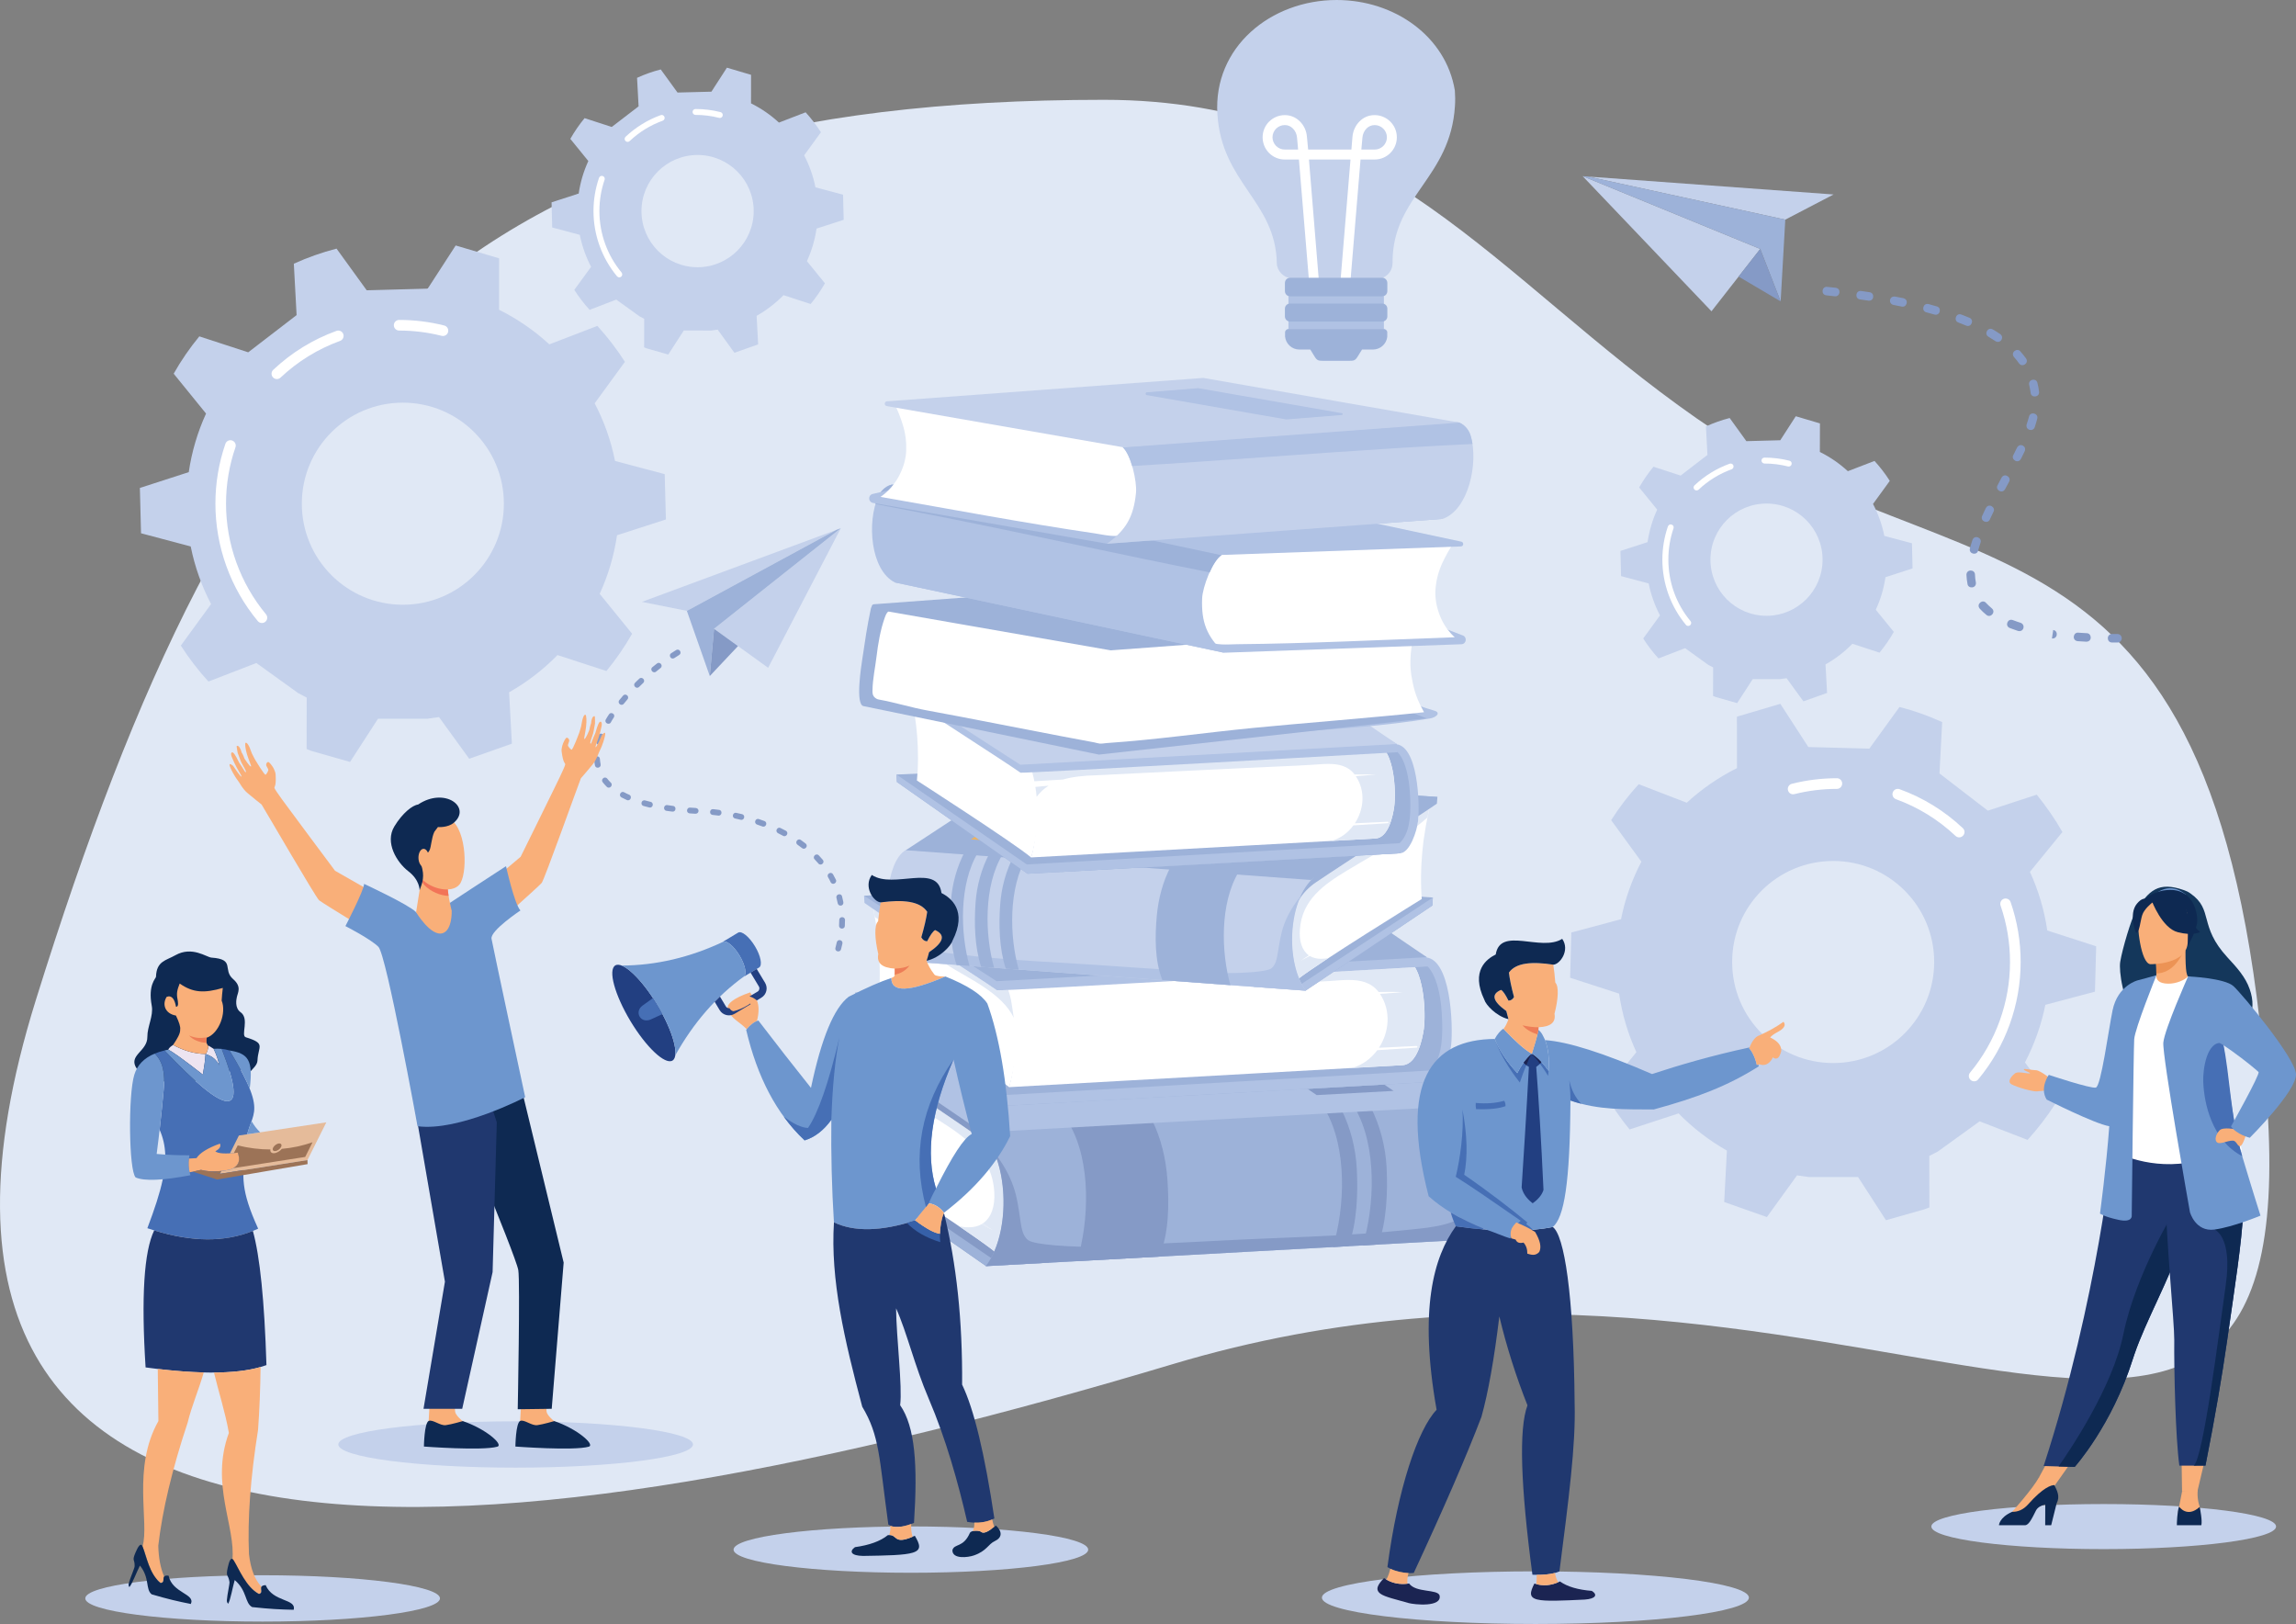 <?xml version="1.0" encoding="UTF-8"?><svg id="a" xmlns="http://www.w3.org/2000/svg" viewBox="0 0 2061.06 1457.57"><rect x="0" y="0" width="2061.06" height="1457.57" fill="#808080" stroke="none"/><path d="M990.96,89.58c248.24,0,352.8,160.84,531.96,285.83,237.22,165.48,474.3,57.76,512.33,616.86,33.73,497.55-388.01,53.83-982.6,232.11C458.06,1402.6-147.54,1474.37,32.15,897.66,211.84,320.98,414.25,89.58,990.96,89.58Z" style="fill:#e0e8f5; fill-rule:evenodd;"/><rect x="1156.6" y="265.68" width="85.68" height="29.57" style="fill:#b0c2e4;"/><path d="M1175.29,23.05l-39.45,.17c-2.96,0-5.44,2.45-5.44,5.44v39.45c0,2.96,2.48,5.41,5.44,5.38l39.45-.14c2.96,0,5.44-2.45,5.44-5.44V28.46c0-2.96-2.49-5.41-5.44-5.41Z" style="fill:#fff; fill-rule:evenodd;"/><path d="M1241.48,249.21c5.11-2.42,8.6-6.86,8.6-13.54v-2.08c.94-57.93,51.88-74.16,55.98-138.23,.34-4.84,.27-9.51-.07-14.11-8-48.59-54.16-81.25-106.11-81.25-59.14,0-110.88,42.4-107.05,102.48,3.9,62.19,52.41,77.92,53.36,134.13,0,6.08,6.45,13.1,12.03,12.6h83.26Z" style="fill:#c4d1eb; fill-rule:evenodd;"/><path d="M1153.58,302.06c.6,6.52,6.18,11.66,12.77,11.66h9.88l3.83,6.25c2.22,3.63,3.49,3.86,7.79,3.86h23.19c4.23,0,5.51-.2,7.73-3.86l3.9-6.25h9.81c6.58,0,12.09-4.97,12.83-11.39v-4.5c-.33-1.48-1.68-2.59-3.29-2.59h-85.21c-1.61,0-2.89,1.11-3.23,2.62v4.2h0Zm87.22-29.63h-82.79c-2.49,0-4.57,2.05-4.57,4.54v7.09c0,2.49,2.08,4.54,4.57,4.54h82.79c2.55,0,4.57-2.05,4.57-4.54v-7.09c0-2.49-2.02-4.54-4.57-4.54h0Zm-.13-23.22h-82.46c-2.62,0-4.77,2.12-4.77,4.74v7.36c0,2.59,2.15,4.74,4.77,4.74h82.46c2.55,0,4.7-2.15,4.7-4.74v-7.36c0-2.62-2.15-4.74-4.7-4.74Z" style="fill:#9db2d9; fill-rule:evenodd;"/><path d="M1212.52,249.21l8.8-106.04h12.63c5.51,0,10.49-2.22,14.11-5.85h0c3.63-3.63,5.85-8.6,5.85-14.08s-2.22-10.48-5.85-14.08c-3.63-3.6-8.6-5.85-14.11-5.85s-10.08,2.15-13.57,5.68c-3.56,3.56-5.85,8.47-6.32,13.84l-.94,11.39h-38.84l-1.08-11.39c-.4-5.38-2.69-10.28-6.31-13.84-3.5-3.53-8.2-5.68-13.58-5.68s-10.48,2.25-14.04,5.85h-.07c-3.56,3.59-5.78,8.6-5.78,14.08s2.22,10.48,5.78,14.08c3.63,3.63,8.6,5.85,14.11,5.85h12.7l8.8,106.04h8.87l-8.67-106.04h37.29l-8.74,106.04h8.94Zm9.54-114.98l.94-10.58c.27-3.29,1.61-6.25,3.7-8.33,1.88-1.88,4.43-3.06,7.26-3.06,3.09,0,5.78,1.24,7.8,3.23,2.01,1.98,3.23,4.74,3.23,7.76s-1.21,5.78-3.23,7.76h0c-2.02,1.98-4.71,3.23-7.8,3.23h-11.89Zm-56.79,0h-11.96c-3.02,0-5.78-1.24-7.79-3.23-1.95-2.02-3.23-4.74-3.23-7.76s1.28-5.78,3.23-7.76h0c2.02-1.98,4.77-3.23,7.79-3.23s5.38,1.18,7.26,3.06c2.15,2.08,3.49,5.04,3.76,8.33l.94,10.58Z" style="fill:#fff; fill-rule:evenodd;"/><path d="M1645.62,954.11c-50.13,0-90.72-40.59-90.72-90.72s40.59-90.65,90.72-90.65,90.65,40.59,90.65,90.65-40.59,90.72-90.65,90.72h0Zm135.61,53.89h0Zm-76.07-373.53h0Zm-202.61,81.45h0Zm4.23,283.35c12.77,13.04,27.42,24.33,43.41,33.4l-2.42,46.17,38.3,13.51,27.08-37.43,10.48,1.48h44.29l25.06,38.78,34.27-9.74,1.14-.4,3.56-1.34-.07-46.23,7.66-3.96,37.5-27.08,4.16,1.61,38.91,15.05c9.14-10.08,17.4-20.83,24.8-32.26l-27.15-37.29c8.33-16.06,14.65-33.4,18.28-51.68l44.55-11.83,1.08-40.72-43.88-14.18c-2.69-18.48-8-36.15-15.59-52.62l29.16-35.75c-6.72-11.86-14.52-23.05-23.05-33.53l-43.88,14.35-43.41-33.4,2.42-46.1c-12.23-5.58-25-10.15-38.3-13.57l-27.08,37.4-54.77-1.44-25.13-38.77-38.98,11.52,.07,46.17c-16.46,8.2-31.65,18.72-45.09,31.05l-11.63-4.44-31.52-12.16c-9.14,9.98-17.4,20.76-24.73,32.26l27.15,37.29c-8.4,16-14.65,33.33-18.28,51.61l-44.62,11.96-1.07,40.59,43.95,14.25c2.69,18.41,7.93,36.09,15.52,52.55l-29.1,35.75c6.72,11.9,14.38,23.12,22.98,33.6l43.95-14.38Z" style="fill:#c4d1eb; fill-rule:evenodd;"/><path d="M1772.09,970.5c-1.08,0-2.15-.4-2.96-1.07-2.08-1.75-2.35-4.7-.67-6.72,23.12-27.82,35.88-63.1,35.88-99.32,0-17.34-2.89-34.41-8.47-50.6-.88-2.48,.47-5.24,2.96-6.11,2.55-.81,5.24,.54,6.05,2.96,5.98,17.27,9.01,35.34,9.01,53.76,0,38.44-13.57,75.94-38.1,105.37-.94,1.21-2.22,1.75-3.7,1.75Z" style="fill:#fff; fill-rule:evenodd;"/><path d="M1758.72,751.56c-1.14,0-2.35-.44-3.29-1.31-15.52-14.61-33.53-25.7-53.49-32.96-2.42-.87-3.76-3.63-2.82-6.11,.87-2.49,3.63-3.76,6.11-2.86,21.17,7.66,40.25,19.45,56.79,34.98,1.88,1.81,2.01,4.84,.13,6.75-.94,1.01-2.15,1.51-3.43,1.51Z" style="fill:#fff; fill-rule:evenodd;"/><path d="M1609.6,712.89c-2.15,0-4.03-1.44-4.57-3.59-.67-2.55,.87-5.18,3.43-5.81,13.17-3.33,26.81-5.01,40.52-5.01,2.62,0,4.7,2.15,4.7,4.77s-2.08,4.8-4.7,4.8c-12.9,0-25.8,1.58-38.17,4.7-.4,.1-.8,.13-1.21,.13Z" style="fill:#fff; fill-rule:evenodd;"/><path d="M361.63,542.77c50.1,0,90.69-40.62,90.69-90.69s-40.59-90.69-90.69-90.69-90.69,40.59-90.69,90.69,40.62,90.69,90.69,90.69h0Zm-135.61,53.89h0Zm76.07-373.53h0Zm202.57,81.45h0Zm-4.2,283.35c-12.77,13.07-27.38,24.36-43.45,33.4l2.49,46.13-38.3,13.54-27.11-37.4-10.48,1.48h-44.28l-25.1,38.77-34.24-9.74-1.21-.44-3.53-1.38,.07-46.17-7.63-4.03-37.53-27.01-4.13,1.58-38.91,15.02c-9.17-9.98-17.44-20.76-24.8-32.26l27.15-37.26c-8.37-16.06-14.62-33.4-18.28-51.71l-44.59-11.83-1.04-40.69,43.88-14.18c2.69-18.48,8-36.15,15.52-52.58l-29.06-35.78c6.69-11.86,14.41-23.05,23.02-33.5l43.88,14.31,43.45-33.4-2.49-46.13c12.23-5.54,25.03-10.11,38.34-13.54l27.08,37.4,54.77-1.48,25.1-38.74,38.98,11.52-.03,46.17c16.5,8.23,31.68,18.68,45.12,31.05l11.56-4.43,31.52-12.16c9.11,9.98,17.44,20.8,24.76,32.26l-27.15,37.26c8.4,15.99,14.62,33.36,18.28,51.71l44.59,11.86,1.08,40.66-43.88,14.18c-2.69,18.45-8,36.12-15.56,52.58l29.1,35.82c-6.72,11.83-14.45,23.02-23.05,33.46l-43.88-14.31Z" style="fill:#c4d1eb; fill-rule:evenodd;"/><path d="M235.13,559.17c1.04,0,2.15-.34,3.02-1.08,2.05-1.71,2.32-4.7,.64-6.75-23.12-27.82-35.89-63.07-35.89-99.29,0-17.34,2.86-34.37,8.47-50.6,.84-2.49-.47-5.21-2.99-6.08-2.49-.87-5.21,.47-6.05,2.96-5.95,17.27-8.97,35.31-8.97,53.73,0,38.47,13.54,75.9,38.07,105.4,.94,1.14,2.29,1.71,3.7,1.71Z" style="fill:#fff; fill-rule:evenodd;"/><path d="M248.53,340.23c1.18,0,2.35-.44,3.29-1.31,15.52-14.62,33.53-25.7,53.49-32.96,2.45-.91,3.73-3.63,2.86-6.12-.91-2.49-3.66-3.76-6.15-2.86-21.17,7.69-40.29,19.46-56.78,34.98-1.88,1.81-2.02,4.84-.17,6.75,.94,1.01,2.18,1.51,3.46,1.51Z" style="fill:#fff; fill-rule:evenodd;"/><path d="M397.62,301.56c2.12,0,4.1-1.41,4.64-3.63,.6-2.55-.91-5.14-3.46-5.78-13.17-3.33-26.81-5.01-40.49-5.01-2.65,0-4.77,2.15-4.77,4.77s2.12,4.77,4.77,4.77c12.9,0,25.7,1.61,38.14,4.74,.37,.1,.77,.14,1.18,.14Z" style="fill:#fff; fill-rule:evenodd;"/><path d="M626.2,239.84c27.82,0,50.37-22.58,50.37-50.37s-22.55-50.37-50.37-50.37-50.37,22.55-50.37,50.37,22.55,50.37,50.37,50.37h0Zm-75.33,29.94h0Zm42.23-207.45h0Zm112.53,45.23h0Zm-2.32,157.38c-7.09,7.22-15.22,13.47-24.12,18.55l1.38,25.6-21.3,7.53-15.05-20.77-5.81,.81-24.6-.03-13.94,21.57-19.02-5.41-.67-.27-1.95-.74,.04-25.64-4.23-2.25-20.83-14.99-2.32,.87-21.6,8.33c-5.07-5.54-9.68-11.56-13.78-17.91l15.09-20.7c-4.64-8.94-8.1-18.55-10.15-28.73l-24.76-6.59-.57-22.58,24.36-7.86c1.48-10.28,4.44-20.09,8.64-29.2l-16.16-19.89c3.73-6.59,8.03-12.8,12.8-18.61l24.36,7.93,24.12-18.51-1.38-25.6c6.79-3.12,13.91-5.64,21.27-7.53l15.05,20.73,30.44-.77,13.91-21.54,21.67,6.42-.03,25.6c9.17,4.57,17.61,10.38,25.07,17.27l6.42-2.49,17.51-6.75c5.07,5.54,9.68,11.56,13.74,17.91l-15.05,20.7c4.64,8.9,8.1,18.55,10.15,28.73l24.76,6.58,.57,22.58-24.36,7.86c-1.51,10.28-4.43,20.06-8.64,29.23l16.16,19.89c-3.73,6.55-8.03,12.77-12.8,18.58l-24.36-7.93Z" style="fill:#c4d1eb; fill-rule:evenodd;"/><path d="M555.94,248.94c.57,0,1.18-.2,1.68-.61,1.11-.94,1.28-2.62,.34-3.76-12.84-15.42-19.89-35.01-19.89-55.1,0-9.64,1.55-19.12,4.67-28.12,.47-1.38-.27-2.89-1.65-3.36-1.38-.5-2.89,.24-3.36,1.61-3.29,9.58-4.97,19.62-4.97,29.87,0,21.34,7.49,42.1,21.13,58.53,.54,.6,1.28,.94,2.05,.94Z" style="fill:#fff; fill-rule:evenodd;"/><path d="M563.4,127.34c.64,0,1.31-.24,1.81-.7,8.6-8.17,18.61-14.31,29.7-18.31,1.34-.5,2.08-2.02,1.58-3.39-.5-1.41-2.02-2.12-3.39-1.61-11.76,4.27-22.38,10.82-31.55,19.42-1.04,1.01-1.11,2.69-.1,3.76,.54,.54,1.21,.84,1.95,.84Z" style="fill:#fff; fill-rule:evenodd;"/><path d="M646.15,105.87c1.21,0,2.29-.81,2.59-2.02,.34-1.41-.5-2.86-1.91-3.23-7.33-1.85-14.88-2.79-22.48-2.79-1.48,0-2.65,1.21-2.65,2.65s1.18,2.65,2.65,2.65c7.16,0,14.28,.87,21.17,2.65,.24,.03,.44,.07,.64,.07Z" style="fill:#fff; fill-rule:evenodd;"/><path d="M1585.75,552.69c27.82,0,50.33-22.55,50.33-50.37s-22.51-50.37-50.33-50.37-50.33,22.55-50.33,50.37,22.51,50.37,50.33,50.37h0Zm-75.33,29.94h0Zm42.27-207.45h0Zm112.5,45.23h0Zm-2.35,157.38c-7.06,7.26-15.19,13.51-24.13,18.55l1.41,25.6-21.24,7.53-15.12-20.77-5.85,.81h-24.53l-13.98,21.54-19.02-5.41-.67-.24-1.95-.77,.07-25.64-4.3-2.22-20.83-15.02-2.28,.87-21.64,8.33c-5.04-5.54-9.68-11.52-13.71-17.91l15.05-20.7c-4.64-8.91-8.13-18.55-10.15-28.69l-24.8-6.59-.54-22.61,24.33-7.86c1.55-10.28,4.43-20.09,8.67-29.2l-16.2-19.89c3.76-6.55,8.06-12.8,12.84-18.61l24.39,7.96,24.06-18.55-1.34-25.6c6.79-3.09,13.91-5.61,21.3-7.53l14.99,20.77,30.44-.81,13.91-21.54,21.7,6.42-.07,25.64c9.21,4.54,17.61,10.38,25.13,17.24l6.38-2.45,17.54-6.75c5.04,5.54,9.68,11.52,13.71,17.91l-15.05,20.7c4.64,8.9,8.13,18.51,10.15,28.69l24.8,6.59,.54,22.58-24.33,7.9c-1.48,10.25-4.43,20.06-8.67,29.2l16.19,19.89c-3.76,6.58-8.06,12.8-12.84,18.61l-24.39-7.96Z" style="fill:#c4d1eb; fill-rule:evenodd;"/><path d="M1515.52,561.79c.54,0,1.21-.2,1.61-.61,1.21-.94,1.34-2.59,.4-3.73-12.9-15.46-19.89-35.05-19.89-55.14,0-9.64,1.55-19.12,4.63-28.12,.47-1.38-.2-2.89-1.68-3.36-1.34-.5-2.82,.24-3.36,1.65-3.29,9.58-4.97,19.59-4.97,29.84,0,21.37,7.53,42.13,21.17,58.53,.47,.61,1.28,.94,2.08,.94Z" style="fill:#fff; fill-rule:evenodd;"/><path d="M1522.91,440.19c.67,0,1.34-.23,1.88-.7,8.6-8.13,18.55-14.28,29.7-18.31,1.34-.5,2.01-2.02,1.54-3.39-.47-1.41-2.01-2.08-3.43-1.58-11.76,4.27-22.31,10.79-31.51,19.42-1.01,1.01-1.15,2.65-.07,3.73,.54,.57,1.21,.84,1.88,.84Z" style="fill:#fff; fill-rule:evenodd;"/><path d="M1605.7,418.72c1.21,0,2.28-.81,2.55-2.02,.4-1.41-.47-2.86-1.88-3.19-7.26-1.88-14.92-2.79-22.45-2.79-1.48,0-2.69,1.18-2.69,2.62s1.21,2.69,2.69,2.69c7.12,0,14.25,.87,21.1,2.62,.27,.07,.47,.07,.67,.07Z" style="fill:#fff; fill-rule:evenodd;"/><polygon points="754.78 474.1 640.98 564.35 689.53 599.36 754.78 474.1" style="fill:#c4d1eb; fill-rule:evenodd;"/><polygon points="616.59 548.28 750.92 475.51 576.23 540.19 616.59 548.28" style="fill:#c4d1eb; fill-rule:evenodd;"/><polygon points="616.59 548.28 637.15 606.75 640.98 564.35 754.78 474.1 750.92 475.51 616.59 548.28" style="fill:#9db2d9; fill-rule:evenodd;"/><polygon points="637.15 606.75 662.48 579.87 640.98 564.35 637.15 606.75" style="fill:#859ac6; fill-rule:evenodd;"/><path d="M606.94,583.46c3.16-1.81,5.51,2.82,2.72,4.4-1.45,.91-2.89,1.81-4.3,2.75-3.33,1.92-5.48-2.82-2.86-4.33,1.48-.98,2.96-1.88,4.43-2.82h0Zm148.04,268.5c-.81,3.29-5.88,2.15-5.04-1.21,.44-1.75,.84-3.36,1.21-4.97,.87-3.5,5.81-2.02,5.07,1.08-.4,1.75-.77,3.43-1.24,5.11h0Zm3.39-20.9c0,3.03-5.17,3.43-5.17-.33,.1-1.61,.17-3.29,.17-4.97,0-3.5,5.17-3.43,5.17,0,0,1.75-.07,3.49-.17,5.31h0Zm-1.31-21.3c.47,3.49-4.27,4.3-5.07,.94-.3-1.62-.67-3.23-1.11-4.84-.84-3.36,4.23-4.57,5.01-1.34,.47,1.75,.87,3.49,1.18,5.24h0Zm-6.75-20.3c1.55,2.69-2.75,5.64-4.64,2.35-.67-1.41-1.51-3.16-2.32-4.43-1.75-3.03,2.79-5.58,4.47-2.62,.87,1.48,1.75,3.23,2.49,4.7h0Zm-11.73-17.78c2.25,2.72-1.81,5.91-3.93,3.36-1.11-1.24-2.22-2.49-3.36-3.73-2.35-2.32,1.21-6.08,3.73-3.59,1.21,1.31,2.39,2.59,3.56,3.96h0Zm-15.42-14.61c2.82,2.35-.71,6.15-3.16,4.13-1.31-1.04-2.69-2.08-4.07-3.03-2.82-2.01,.24-6.22,2.96-4.27,1.45,1.04,2.86,2.08,4.27,3.16h0Zm-17.74-11.46c3.12,1.78,.37,6.15-2.45,4.57-1.51-.8-2.99-1.58-4.54-2.35-3.29-1.88-.34-6.15,2.28-4.64,1.58,.77,3.16,1.58,4.7,2.42h0Zm-19.22-8.7c3.23,1.21,1.38,6.05-1.81,4.87l-4.77-1.71c-3.43-1.28-1.38-6.05,1.65-4.91,1.65,.57,3.29,1.14,4.94,1.75h0Zm-20.09-6.18c3.36,.84,2.05,5.88-1.24,5.04l-4.97-1.14c-3.53-.87-2.02-5.85,1.08-5.07l5.14,1.17h0Zm-20.66-3.86c3.36,.4,2.75,5.54-.67,5.14l-5.07-.6c-3.53-.44-2.72-5.58,.54-5.17,1.75,.2,3.46,.4,5.21,.64h0Zm-20.83-1.68c3.46,.44,3.12,5.17-.3,5.17-1.75-.1-3.49-.2-5.21-.33-3.73-.47-2.69-5.54,.37-5.18l5.14,.34h0Zm-20.46-1.85c3.33,.4,2.75,5.54-.67,5.11-1.75-.2-3.46-.44-5.21-.71-3.23-.4-2.75-5.58,.77-5.14,1.71,.27,3.39,.5,5.11,.74h0Zm-20.13-3.66c3.33,.84,2.08,5.88-1.24,5.04-1.71-.44-3.43-.84-5.11-1.34-3.09-.77-2.12-5.85,1.45-4.97,1.61,.47,3.29,.91,4.91,1.28h0Zm-19.19-6.38c2.99,1.31,1.11,6.15-2.15,4.74-1.65-.74-3.26-1.55-4.84-2.35-3.06-1.78-.37-6.22,2.49-4.57,1.38,.81,3.06,1.55,4.5,2.19h0Zm-16.46-10.79c2.35,2.39-1.28,6.12-3.73,3.66-1.31-1.34-2.52-2.69-3.66-4.13-1.95-2.39,1.75-5.98,4.17-3.13,.97,1.28,2.05,2.49,3.23,3.59h0Zm-9.24-16.53c.77,3.02-4.2,4.6-5.07,1.01-.37-1.85-.6-3.63-.7-5.51,0-3.73,5.14-3.36,5.14-.27,.13,1.61,.34,3.16,.64,4.77h0Zm1.14-19.29c-.77,3.09-5.85,2.08-4.97-1.44,.47-1.71,1.04-3.43,1.68-5.11,1.21-3.23,6.05-1.38,4.84,1.81-.57,1.55-1.08,3.12-1.55,4.74h0Zm8.06-18.35c-1.65,2.89-6.22,.4-4.5-2.62,.74-1.44,1.91-3.16,2.82-4.54,1.48-2.62,6.22-.47,4.3,2.82-.77,1.14-2.02,3.12-2.62,4.33h0Zm11.63-16.7c-2.25,2.72-6.15-.71-4.03-3.26,1.08-1.34,2.25-2.69,3.36-4.03,2.15-2.52,6.18,.67,3.93,3.39-1.08,1.28-2.22,2.59-3.26,3.9h0Zm13.74-15.12c-2.39,2.39-6.08-1.24-3.66-3.69,1.21-1.21,2.49-2.52,3.8-3.66,2.25-2.29,6.12,1.24,3.53,3.8-1.24,1.18-2.45,2.35-3.66,3.56h0Zm15.22-13.71c-2.59,2.12-5.98-1.81-3.29-4.03l4.1-3.26c2.45-2.05,5.98,1.75,3.19,4.07-1.34,.98-2.72,2.15-4,3.23Z" style="fill:#859ac6; fill-rule:evenodd;"/><polygon points="1420.7 158.12 1580.1 223.44 1536.35 279.38 1420.7 158.12" style="fill:#c4d1eb; fill-rule:evenodd;"/><polygon points="1602.61 197.13 1425.54 158.46 1645.96 174.55 1602.61 197.13" style="fill:#c4d1eb; fill-rule:evenodd;"/><polygon points="1602.61 197.13 1598.44 270.51 1580.1 223.44 1420.7 158.12 1425.54 158.46 1602.61 197.13" style="fill:#9db2d9; fill-rule:evenodd;"/><polygon points="1598.44 270.51 1560.68 248.24 1580.1 223.44 1598.44 270.51" style="fill:#859ac6; fill-rule:evenodd;"/><path d="M1639.44,265.07c-5.18-.67-4.03-8.2,.8-7.59l7.66,.81c5.11,.64,4.03,8.23-.87,7.63l-7.59-.84h0Zm261.41,303.95c3.36,0,5.04,4.13,2.75,6.45-.6,.67-1.68,1.21-2.75,1.21l-4.97-.03c-4.98,0-5.04-7.66,.13-7.66l4.84,.03h0Zm-27.62-.71c4.5,0,5.17,7.63-.47,7.63l-7.66-.47c-5.51-.67-3.96-8.17,.54-7.63l7.59,.47h0Zm-30.11-2.86c4.77,.61,4.1,8.2-1.14,7.56l1.14-7.56h0Zm-29.23-6.45c4.57,1.71,2.82,8.57-2.35,7.29-2.49-.81-4.97-1.68-7.46-2.65-4.64-1.98-1.88-8.87,2.82-7.09,2.28,.91,4.71,1.71,6.99,2.45h0Zm-25.94-13.04c4.03,3.33-1.01,9.07-4.77,5.95-2.22-1.78-4.17-3.59-6.05-5.68-3.36-4.1,2.75-8.74,5.71-5.07,1.61,1.75,3.36,3.29,5.11,4.81h0Zm-14.25-23.18c.67,5.44-6.99,5.88-7.53,1.31-.54-2.75-.8-5.38-.94-8.13,0-5.31,7.66-5.04,7.66-.2,.07,2.38,.33,4.67,.8,7.02h0Zm2.02-28.59c-1.14,4.67-8.6,3.09-7.39-2.02,.67-2.49,1.48-5.11,2.29-7.53,1.88-5.01,8.87-2.02,7.26,2.45-.8,2.32-1.48,4.7-2.15,7.09h0Zm10.55-27.99c-1.88,4.4-9.07,1.65-6.92-3.23,1.08-2.32,2.15-4.67,3.29-6.99,2.82-4.91,9.07-.47,6.86,3.36-1.14,2.28-2.22,4.57-3.23,6.85h0Zm13.64-27.15c-2.62,4.64-9.14,.54-6.72-3.56l3.56-6.79c2.62-4.6,9.07-.5,6.79,3.6-1.28,2.22-2.42,4.54-3.63,6.75h0Zm14.25-27.18c-2.75,4.84-9.07,.5-6.85-3.39l3.36-6.79c2.62-4.6,8.87-1.24,6.85,3.29l-3.36,6.89h0Zm12.43-28.53c-1.75,4.57-8.53,2.75-7.33-2.39,.81-2.35,1.48-4.64,2.15-7.06,1.21-4.87,8.6-3.02,7.39,1.85-.67,2.59-1.41,5.07-2.22,7.59h0Zm3.83-31.75c.6,5.01-6.99,5.98-7.59,.94-.27-2.35-.74-4.7-1.28-7.02-1.21-4.94,6.18-6.72,7.39-1.91,.67,2.65,1.14,5.31,1.48,8h0Zm-11.76-29.94c3.03,4.2-3.29,8.53-6.18,4.54-1.41-1.98-2.89-3.86-4.5-5.68-3.49-4.17,2.69-8.7,5.65-5.14,1.75,1.98,3.49,4.13,5.04,6.28h0Zm-23.12-21.81c3.96,2.82,.34,9.01-4.23,6.38-2.08-1.41-4.17-2.72-6.32-4-4.23-2.42-.61-9.17,3.9-6.55,2.28,1.31,4.5,2.72,6.65,4.17h0Zm-27.62-14.65c4.7,2.02,1.61,9-2.96,7.06-2.28-.98-4.64-1.88-6.99-2.79-4.64-1.75-2.02-8.94,2.69-7.16,2.49,.94,4.84,1.88,7.26,2.89h0Zm-29.3-10.18c4.57,1.11,3.09,8.63-2.08,7.32l-7.32-2.02c-4.7-1.18-3.02-8.63,2.01-7.39l7.39,2.08h0Zm-29.97-7.36c5.24,1.34,2.96,8.6-1.54,7.49l-7.46-1.48c-4.84-1.21-3.7-8.13,1.48-7.49l7.53,1.48h0Zm-30.37-5.38c4.84,.61,4.17,8.23-1.07,7.56l-7.53-1.11c-4.84-.6-4.1-8.2,1.08-7.56l7.53,1.11Z" style="fill:#859ac6; fill-rule:evenodd;"/><polygon points="935.52 1022.65 941.6 1133.26 885.19 1136.35 749.41 1041.6 749.04 1032.93 935.52 1022.65" style="fill:#859ac6; fill-rule:evenodd;"/><polygon points="892.01 1130.71 885.19 1136.35 749.41 1041.6 749.04 1032.93 892.01 1130.71" style="fill:#9db2d9; fill-rule:evenodd;"/><path d="M761.77,1025.07c-.2,3.23-.44,6.45-.74,9.68,0,0,112.83,72.58,133.36,89.78,0,0,20.46-33.33,2.99-92.33,0,0-131.27-89.11-142.83-95.42,0,0,3.02,12.43,5.27,31.38,.14,1.01,.24,1.95,.37,3.03,1.65,14.72,2.72,32.93,1.68,52.08-.03,.6-.07,1.21-.1,1.81Z" style="fill:#fff; fill-rule:evenodd;"/><path d="M754.55,936.77h.07c1.44,1.08,2.92,2.02,4.37,3.09,19.66,13.71,39.21,25.2,58.87,38.97,21.37,14.92,37.09,25.2,58.46,40.12,1.61,1.14,11.93,8.54,17.87,19.62,9.48,25.88,8.74,60.62-1.61,84.47-6.25-4.97-17.81-13.11-31.62-22.51,1.34,.33,2.65,.54,3.96,.74,1.61,.2,3.19,.27,4.67,.27,4.6,0,8.5-1.01,11.69-2.82,.2,.07,.47,.27,.67,.4,5.31,2.96,8.94,4.84,8.94,4.84,0,0-3.29-2.35-8.37-5.78-.1,0-.17-.07-.27-.13,7.76-5.17,10.99-15.66,10.31-27.89-1.78-32.19-25.13-49.12-50.06-64.85-15.29-9.68-32.89-19.76-47.75-30.04-12.67-8.81-27.55-18.82-38.27-28.96-.07-.6-.2-1.08-.3-1.61-.94-5.11-1.65-7.93-1.65-7.93Z" style="fill:#e0e8f5; fill-rule:evenodd;"/><path d="M882.26,1098.05c.1,.07,.17,.13,.27,.13,5.07,3.43,8.37,5.78,8.37,5.78,0,0-3.63-1.88-8.94-4.84-.2-.13-.47-.34-.67-.4,.34-.27,.67-.4,.98-.67Z" style="fill:#e0e8f5; fill-rule:evenodd;"/><path d="M746.48,931.12l-.4-7.33,440.16-14.58,135.61,92.47s-427.19,37.77-427.63,36.96c-5.91-11.09-16.26-18.55-17.91-19.69-21.37-14.92-37.09-25.2-58.46-40.12-19.66-13.77-39.21-25.27-58.87-38.97-4.17-2.96-8.33-5.78-12.5-8.74Z" style="fill:#859ac6; fill-rule:evenodd;"/><path d="M878.13,1013.24c28.29,25.2,29.74,93.54,6.75,123.18,0,0,431.59-23.79,432.8-23.85,15.79-.88,21.17-29.16,22.71-40.86,2.28-17.34,1.08-84-29.57-82.25l-432.7,23.79Z" style="fill:#9db2d9; fill-rule:evenodd;"/><path d="M892.58,1123.05h0c-.91,2.15-1.88,4.16-2.92,6.05h0c1.04-1.88,2.02-3.9,2.92-6.05Z" style="fill:#528d97; fill-rule:evenodd;"/><path d="M889.65,1129.09h0c-1.04,1.88-2.15,3.63-3.29,5.31,1.14-1.68,2.25-3.43,3.29-5.31Z" style="fill:#5f9fab; fill-rule:evenodd;"/><path d="M894.19,1038.58l.04,.07h0c9.44,25.81,8.7,60.61-1.65,84.4h0c10.35-23.86,11.09-58.6,1.61-84.47Z" style="fill:#dace90; fill-rule:evenodd;"/><path d="M892.64,1034.61l.04,.07c.57,1.28,1.08,2.62,1.55,3.97h0l-.04-.07c-.5-1.34-1.01-2.62-1.55-3.96Z" style="fill:#528d97; fill-rule:evenodd;"/><path d="M892.68,1034.68c7.19,8.94,13.07,19.02,16.9,29.9,3.73,10.48,4.87,20.77,6.52,31.72,.84,5.51,1.91,13.17,6.92,16.8,6.25,4.43,39.45,6.05,61.42,6.05,6.96,0,12.8-.13,16.3-.4,29.2-2.55,58.23-3.23,88.87-4.97,61.08-3.36,115.72-3.76,176.6-10.21,19.76-2.08,44.08-3.9,57.59-20.7,5.45-6.85,9.48-14.45,12.03-22.78,2.28-7.66,2.82-15.66,4.17-23.45,.94,8.47,1.21,16.73,1.14,23.52-.07,4.7-.34,8.73-.74,11.42v.13c-1.55,11.69-6.92,39.98-22.71,40.86-1.21,.07-432.8,23.85-432.8,23.85h0c.07-.13,.17-.2,.23-.33,.04,0,.07-.07,.1-.13,.07,0,.1-.14,.13-.14,.04-.13,.07-.13,.1-.13,.07-.13,.1-.13,.13-.2,.04-.07,.1-.14,.14-.2,0,0,.03,0,.07-.07,.1-.13,.17-.27,.3-.4q.03-.07,.07-.07c.03-.13,.1-.13,.13-.27,.03,0,.03-.07,.07-.07,1.14-1.68,2.25-3.43,3.29-5.31,1.04-1.88,2.02-3.9,2.92-6.05h0c10.35-23.79,11.09-58.6,1.65-84.4-.47-1.34-.98-2.69-1.55-3.97Z" style="fill:#859ac6; fill-rule:evenodd;"/><path d="M1216.35,994.63l14.18-.74c8.4,16.53,13.17,35.28,14.18,53.69,1.08,21.84,.2,47.78-7.39,69.42l-14.04,.81c10.62-34.94,13.17-88.5-6.92-123.18Z" style="fill:#859ac6; fill-rule:evenodd;"/><path d="M1189.6,996.04l14.25-.74c8.4,16.53,13.17,35.35,14.11,53.76,1.15,21.84,.27,47.78-7.39,69.42l-14.04,.81c10.68-35.01,13.24-88.5-6.92-123.25Z" style="fill:#859ac6; fill-rule:evenodd;"/><path d="M959.88,1008.74l73.95-4.1c8.33,16.53,12.77,35.21,14.11,53.76,1.55,21.77,1.61,48.32-7.32,69.42l-73.82,4.1c10.65-34.94,13.2-88.5-6.92-123.18Z" style="fill:#859ac6; fill-rule:evenodd;"/><polygon points="746.08 923.8 1185.7 899.61 1321.31 992.14 881.72 1016.33 746.08 923.8" style="fill:#b0c2e4; fill-rule:evenodd;"/><polygon points="1092.16 921.58 1161.11 917.82 1250.95 979.11 1181.94 982.87 1092.16 921.58" style="fill:#859ac6; fill-rule:evenodd;"/><path d="M933.03,878.51c15.25,26.68,14.15,83.06,3.63,112.02,0,0,346.75-19.35,347.69-19.49,9.68-.54,17.2-22.31,18.34-33.4,1.75-16.47,.13-79.84-24.8-78.42l-344.87,19.29Z" style="fill:#b0c2e4; fill-rule:evenodd;"/><path d="M1281.13,867.15s12.23,8.74,13.44,48.79c.6,19.49-1.08,35.08-10.82,44.82-1.08,1.08,.47,8.8,.6,10.28l-382.17,21.44-134.13-94.01-.34-7.59,513.41-23.72Z" style="fill:#9db2d9; fill-rule:evenodd;"/><polygon points="767.72 890.87 901.41 982.87 1283.75 960.76 1284.35 971.04 902.19 992.48 768.06 898.46 767.72 890.87" style="fill:#b0c2e4; fill-rule:evenodd;"/><path d="M789.26,888.45c-.14,2.82-.37,5.65-.64,8.54,0,0,99.19,63.57,117.23,78.76,0,0,13.88-40.32,.81-88.3,0,0-113.64-71.03-123.78-76.54,0,0,2.65,10.95,4.67,27.62,.07,.81,.2,1.68,.27,2.55,1.48,12.97,2.49,28.96,1.58,45.83-.03,.54-.1,1.01-.13,1.55Z" style="fill:#fff; fill-rule:evenodd;"/><path d="M910.35,949.54c-.84,9.81-2.35,18.88-4.54,26.21,0,0,352.26-19.75,353.27-19.75,13.17-.81,17.74-23.39,19.08-32.66,1.95-13.84,.94-67.07-24.59-65.59l-353.24,19.76c3.12,5.44,5.51,12.36,7.26,20.16,.4,1.95,.81,3.9,1.14,5.91,2.25,13.04,2.82,27.82,1.95,41.6-.1,1.48-.17,2.96-.34,4.37Z" style="fill:#fff; fill-rule:evenodd;"/><path d="M783.95,815.94h0c.37,1.88,.84,4.3,1.34,7.12h-.03c-.47-2.82-.94-5.24-1.31-7.12Z" style="fill:#edeadd; fill-rule:evenodd;"/><path d="M783.95,815.94c1.01,.67,2.05,1.35,3.06,2.08,2.15,1.55,5.14,3.56,8.8,5.98,0,.74,.03,1.48,.1,2.22h0v.2l.03,.07v.4c.03,.6,.1,1.14,.17,1.61v.07l.03,.13h0c.03,.47,.1,.94,.17,1.48-5.54-3.63-9.61-6.32-11.02-7.13-.5-2.82-.97-5.24-1.34-7.12h0Zm65.29,49.46c3.63,.27,7.49,.54,11.52,.88,14.75,9.61,27.58,18.01,34.1,22.51,.03,.07,.24,.07,.64,.07,1.31,0,4.6-.13,9.61-.34,.94,2.89,1.78,5.91,2.49,9.14v.07c.37,1.55,1.85,11.76,2.42,15.79-10.55-22.45-41.63-35.75-60.58-47.98-.07,0-.1-.07-.2-.14Z" style="fill:#e0e8f5; fill-rule:evenodd;"/><path d="M1270.17,868.09c.2,.34,.4,.67,.6,1.01,.13,.34,.33,.67,.54,1.01,.13,.34,.27,.67,.47,1.08,.13,.34,.33,.67,.47,1.08,.13,.27,.33,.67,.47,1.08,.14,.34,.34,.67,.47,1.08,.27,.67,.47,1.34,.67,2.02,5.51,16.26,5.45,38.44,4.3,46.77v.13h0c-1.34,9.27-5.91,31.85-19.08,32.66h0c-.27,0-17.94,.94-45.29,2.48,9.07-2.48,16.93-8.33,22.58-15.92l35.28-2.29c.47,0,.74-.4,.74-.81-.07-.4-.4-.67-.81-.67h0l-33.73,1.61c9.14-13.98,11.15-32.93,.94-48.38,5.24-.34,9.61-.74,13.04-.94,4.7-.47,7.39-.67,7.39-.67,0,0-2.69-.07-7.46-.13h-6.79c-2.29,0-4.7,0-7.39,.07-6.86-8.87-16.46-10.82-26.88-10.82-5.44,0-11.09,.53-16.67,.94-3.29,.14-6.59,.4-9.94,.54l12.97-8.73c32.59-1.81,59.07-3.36,73.11-4.17Z" style="fill:#e0e8f5; fill-rule:evenodd;"/><path d="M776.02,810.37l-.37-6.38,386.33-17.67,118.74,72.78,.4,8.33s-384.82,22.45-386.26,21.37c-18.78-13.04-90.59-58.73-107.86-70.76-3.7-2.55-7.33-5.11-10.99-7.66Z" style="fill:#b0c2e4; fill-rule:evenodd;"/><polygon points="775.65 803.98 1161.51 777.91 1280.72 859.09 894.63 880.66 775.65 803.98" style="fill:#9db2d9; fill-rule:evenodd;"/><polygon points="883.77 802.37 1117.96 789.27 1146.06 809.09 915.36 821.99 883.77 802.37" style="fill:#e7e4de; fill-rule:evenodd;"/><polygon points="1132.08 794.17 1125.36 885.7 1171.99 889.12 1285.83 812.72 1286.24 805.59 1132.08 794.17" style="fill:#9db2d9; fill-rule:evenodd;"/><polygon points="1166.42 884.35 1171.99 889.12 1285.83 812.72 1286.24 805.59 1166.42 884.35" style="fill:#b0c2e4; fill-rule:evenodd;"/><path d="M1275.82,798.87c.07,2.62,.27,5.31,.47,8,0,0-94.48,58.33-111.75,72.38,0,0-16.46-27.95-1.08-76.47,0,0,110.01-71.87,119.68-76.88,0,0-2.69,10.25-4.84,25.87-.14,.84-.27,1.64-.4,2.48-1.55,12.16-2.69,27.28-2.15,43.14,0,.47,0,.94,.07,1.48Z" style="fill:#fff; fill-rule:evenodd;"/><path d="M1283.14,725.89c0,.07-.13,.37-.27,.97-.27,1.21-.8,3.59-1.48,6.86-2.82,2.55-5.91,5.07-9.14,7.53,.33-1.71,.6-3.29,.74-4.67,.13-1.15,.2-2.55,.34-4.17,2.01-1.35,4.03-2.69,6.11-4.03,1.21-.84,2.42-1.65,3.63-2.45l.07-.03h0Zm-49.86,41.23c-8.06,4.8-16.4,9.54-23.99,14.15-20.9,12.63-40.52,26.28-42.4,52.95-.81,10.08,1.75,18.82,8.06,23.25-.07,0-.13,.07-.2,.14-4.23,2.69-7.06,4.63-7.06,4.63,0,0,3.09-1.55,7.53-3.96,.13-.07,.4-.13,.54-.27,2.69,1.61,6.05,2.55,10.08,2.55,1.08,0,2.28-.07,3.43-.2,1.14-.07,2.22-.34,3.29-.54-11.56,7.59-21.23,14.18-26.48,18.21-8.2-19.89-8.33-48.72-.07-70.02,5.04-9,13.71-14.98,15.12-15.92,13.51-9.07,24.33-16.06,36.56-24.09,5.71-.34,10.89-.61,15.59-.88Z" style="fill:#e0e8f5; fill-rule:evenodd;"/><path d="M1289.86,721.32l.47-6.05-364.09-18.78-113.7,74.52s353.07,37.73,353.41,37.06c5.11-9.07,13.77-15.05,15.19-16,17.88-12.03,31.05-20.33,48.92-32.36,16.53-11.09,32.93-20.26,49.39-31.35,3.43-2.35,6.92-4.7,10.41-7.06Z" style="fill:#9db2d9; fill-rule:evenodd;"/><path d="M1179.65,787.32c-23.79,20.43-26.01,76.94-7.39,101.88,0,0-356.97-26.21-357.91-26.35-13.1-.94-17.1-24.46-18.21-34.14-1.65-14.38,.4-69.55,25.7-67.71l357.81,26.31Z" style="fill:#c4d1eb; fill-rule:evenodd;"/><path d="M1166.01,808.01c-8.27,21.3-8.13,50.13,.07,70.02h0c-8.2-19.89-8.33-48.65-.13-69.95h0l.07-.07Z" style="fill:#dace90; fill-rule:evenodd;"/><path d="M795.91,826.22h0Zm0,.07v0h0Zm.03,.2v0h0Zm0,.2v0h0Zm0,.2c.03,.6,.1,1.14,.17,1.61-.07-.47-.13-1.01-.17-1.61h0Zm.17,1.68l.03,.13-.03-.13Z" style="fill:#dace97; fill-rule:evenodd;"/><path d="M796.99,799.61c1.04,6.52,1.31,13.17,3.12,19.55,1.95,6.85,5.18,13.31,9.61,18.95,10.92,14.18,31.01,16,47.38,18.08,50.33,6.25,95.49,7.46,146.03,11.16,25.33,1.88,49.39,2.89,73.45,5.44,4.03,.4,11.83,.67,20.7,.67,17.54,0,39.11-1.08,43.75-4.17,4.23-2.96,5.18-9.27,5.98-13.84,1.55-9,2.62-17.47,5.85-26.14,3.36-8.94,8.4-17.14,14.45-24.53-.4,1.08-.87,2.15-1.34,3.3-8.2,21.3-8.06,50.06,.13,69.95h0c.67,1.75,1.48,3.43,2.28,5.04,.81,1.55,1.75,3.03,2.69,4.43h0c.07,.07,.14,.2,.14,.2h0c.13,.2,.27,.33,.4,.54h0s0,.07,.07,.13c0,0,.07,.07,.07,.13,.07,0,.14,.07,.14,.13,0,0,.07,.07,.13,.14v.13c.13,.07,.13,.13,.27,.27h0s-356.97-26.21-357.91-26.35c-13.1-.94-17.1-24.46-18.21-34.14h0l-.03-.13v-.07c-.07-.47-.13-1.01-.17-1.61v-.4l-.03-.07v-.2h0c-.4-6.11-.3-16.2,1.08-26.61Z" style="fill:#b0c2e4; fill-rule:evenodd;"/><path d="M877.93,765.14l-11.76-.88c-7.19,13.57-11.42,29.1-12.5,44.29-1.28,18.01-.91,39.51,5.04,57.59l11.63,.87c-8.3-29.16-9.61-73.45,7.59-101.87Z" style="fill:#9db2d9; fill-rule:evenodd;"/><path d="M900,766.79l-11.76-.91c-7.19,13.57-11.42,29.1-12.5,44.28-1.28,18.01-.91,39.58,5.01,57.59l11.66,.87c-8.3-29.16-9.61-73.45,7.59-101.84Z" style="fill:#9db2d9; fill-rule:evenodd;"/><path d="M922.11,768.4l-11.76-.87c-7.22,13.61-11.42,29.06-12.5,44.25-1.31,18.01-.94,39.58,5.01,57.59l11.63,.87c-8.27-29.1-9.58-73.45,7.63-101.84Z" style="fill:#9db2d9; fill-rule:evenodd;"/><path d="M1112.05,782.34l-61.15-4.5c-7.19,13.58-11.09,28.96-12.5,44.29-1.61,18.01-2.01,39.98,5.04,57.52l61.09,4.57c-8.33-29.16-9.68-73.51,7.53-101.87Z" style="fill:#9db2d9; fill-rule:evenodd;"/><polygon points="1290.33 715.28 926.82 688.57 813.11 763.09 1176.7 789.8 1290.33 715.28" style="fill:#9db2d9; fill-rule:evenodd;"/><polygon points="1003.89 708.22 946.84 704.05 871.58 753.38 928.63 757.58 1003.89 708.22" style="fill:#ecb362; fill-rule:evenodd;"/><path d="M949.5,684.5c13.34,23.39,12.3,72.71,3.09,98.11,0,0,303.54-16.73,304.35-16.8,8.47-.44,15.05-19.59,16.06-29.23,1.55-14.38,.2-69.89-21.64-68.68l-301.86,16.6Z" style="fill:#b0c2e4; fill-rule:evenodd;"/><path d="M1254.25,674.89s10.62,7.59,11.69,42.67c.54,17.04-.94,30.71-9.54,39.21-.94,.94,.4,7.73,.54,9.04l-334.52,18.41-117.3-82.35-.34-6.69,449.47-20.29Z" style="fill:#9db2d9; fill-rule:evenodd;"/><polygon points="804.78 695.18 921.74 775.86 1256.4 756.77 1256.94 765.85 922.41 784.22 805.12 701.87 804.78 695.18" style="fill:#b0c2e4; fill-rule:evenodd;"/><path d="M823.66,693.1c-.14,2.49-.34,4.94-.57,7.43,0,0,86.75,55.78,102.55,69.08,0,0,12.2-35.34,.77-77.31,0,0-99.42-62.23-108.29-67.07,0,0,2.32,9.54,4.03,24.12,.1,.74,.2,1.54,.3,2.32,1.28,11.32,2.12,25.3,1.31,40.02-.03,.47-.07,.94-.1,1.41Z" style="fill:#fff; fill-rule:evenodd;"/><path d="M929.6,746.69c-.74,8.57-2.08,16.5-4,22.88,0,0,308.35-16.97,309.15-17,11.62-.64,15.66-20.46,16.8-28.59,1.75-12.06,.94-58.67-21.5-57.42l-309.15,17.03c2.72,4.77,4.81,10.89,6.32,17.67,.37,1.68,.71,3.39,.97,5.17,1.98,11.42,2.49,24.36,1.68,36.39-.03,1.31-.13,2.59-.27,3.86Z" style="fill:#fff; fill-rule:evenodd;"/><path d="M1230.86,666.56h-.8l-309.15,17.03h0l214.4-11.83,94.75-5.21h.8Zm6.59,1.65h.07c.13,.07,.27,.13,.4,.24-.14-.1-.34-.17-.47-.24Z" style="fill:#edeadd; fill-rule:evenodd;"/><path d="M1230.93,666.56h.2c.27,0,.54,0,.8,.03l.54,.07c.4,.03,.8,.1,1.21,.17l.67,.13c.34,.1,.67,.2,1.08,.34l.54,.2c.47,.17,.88,.37,1.34,.57l.14,.14c.13,.07,.33,.13,.47,.24,.33,.2,.67,.44,1.01,.64l.47,.37c.34,.24,.61,.47,.87,.74l.54,.47,.74,.77,.47,.54c.27,.3,.54,.64,.81,.94l.33,.5c.34,.47,.67,.98,1.01,1.48l.4,.74c.2,.3,.4,.61,.54,.94,.13,.27,.34,.57,.47,.87,.13,.3,.27,.6,.47,.91,.13,.3,.27,.64,.4,.94,.13,.3,.27,.6,.4,.94,.13,.34,.27,.67,.4,.97,.13,.6,.4,1.18,.6,1.78,1.55,4.57,2.62,9.64,3.23,14.65,1.41,10.79,1.14,21.44,.47,26.34h0c-1.14,8.13-5.18,27.96-16.8,28.59h0s-.27,0-.67,.04h-.27c-3.76,.24-18.01,1.01-38.57,2.12,7.86-2.12,14.79-7.26,19.69-13.94l30.91-1.95c.34-.03,.61-.33,.61-.71,0-.33-.27-.6-.67-.6h0l-29.57,1.41c8.06-12.2,9.88-28.83,.87-42.3,4.57-.34,8.47-.67,11.42-.91,4.1-.34,6.52-.54,6.52-.54,0,0-2.42-.07-6.58-.1-.81,.03-1.75,.03-2.82,.03h-9.61c-5.91-7.76-14.38-9.48-23.52-9.48-4.77,0-9.68,.47-14.51,.77-19.69,1.24-39.45,1.81-59.07,2.85-11.29,.6-22.45,1.08-33.73,1.61-28.02,1.38-56.11,2.75-84.2,4.1-5.31,.27-10.65,.64-15.96,.81-12.83,.27-22.85,1.55-30.88,3.87-4.64,.27-8.97,.54-12.8,.77-5.34,.34-9.78,.6-12.8,.77-.6-2.92-1.31-5.91-2.12-8.9,0,0-.77-.5-2.18-1.38-.97-2.69-2.08-5.14-3.33-7.32l309.15-17.03h.87Zm-289.6,38.64c-4.87,.44-8.94,.81-11.9,1.08,.5,3.02,.88,5.98,1.14,8.87,2.96-3.93,6.42-7.26,10.75-9.95Z" style="fill:#e0e8f5; fill-rule:evenodd;"/><path d="M812.14,624.76l-.34-5.64,338.15-15.09,103.89,63.74,.4,7.36s-336.91,19.25-338.18,18.38c-16.4-11.49-79.23-51.48-94.31-62.06-3.19-2.22-6.42-4.47-9.61-6.69Z" style="fill:#b0c2e4; fill-rule:evenodd;"/><polygon points="811.8 619.11 1149.55 596.67 1253.84 667.77 915.89 686.38 811.8 619.11" style="fill:#c4d1eb; fill-rule:evenodd;"/><polygon points="906.42 617.84 1111.45 606.55 1136.04 623.89 934.07 635.01 906.42 617.84" style="fill:#e7e4de; fill-rule:evenodd;"/><path d="M1008.03,624.49c.97-10.01-4.4-34.41-12.03-40.99,16.16-2.32,32.49-3.73,48.72-5.21,42.2-3.86,84.4-7.02,126.61-10.01,20.56-1.44,41.06-2.82,61.55-4.07,8.6-.54,17.07-1.04,25.6-1.51,5.44-.3,5.58,1.18,4.77,6.18-.94,5.78-1.48,11.66-1.61,17.51-.27,7.93,.2,15.79,1.21,23.65,.67,6.28-.67,12.9,4.03,18.01,5.31,5.71,11.69,6.96,20.9,9.85,5.85,1.81,1.68,6.01-4.37,6.99-19.15,3.13-39.65,5.65-62.9,7.63-33.67,2.92-67.4,4.97-101.07,7.49-31.72,2.32-63.7,7.96-95.42,10.28-14.08,1.08-28.16,2.08-42.23,3.12,17.27-12.43,24.12-27.65,26.24-48.92Z" style="fill:#b0c2e4; fill-rule:evenodd;"/><path d="M775.18,633.76l211.28,43.51,293.86-32.59-218.26-86.79c-8.67,2.02-17.34,4.03-26.01,6.05-9.61,2.25-19.25,4.5-28.86,6.72-10.58,2.49-20.43-.94-31.05-2.89-62.83-11.63-126.5-17.77-190.01-23.92-1.28-.13-2.65-.2-3.56,.67-.57,.57-.81,1.48-.94,2.29-3.33,15.69-5.18,28.69-7.53,44.55-.91,5.91-6.52,41.09,1.08,42.4Z" style="fill:#9db2d9; fill-rule:evenodd;"/><path d="M1278.31,639.24c-42.2,4.54-116.53,10.45-152.54,14.01-45.7,4.47-86.42,10.52-132.45,13.68-2.12,.17-4.17,.64-6.28,.44-1.58-.17-3.09-.74-4.64-1.04-25.64-4.54-124.89-24.26-149.96-28.66-14.68-2.65-27.92-6.99-43.81-9.88-1.41-.24-2.76-1.14-3.76-2.15l-.57-.7c-1.11-1.58-1.14-3.63-1.08-5.54,.2-10.38,2.39-19.86,3.6-30.01,1.44-11.89,3.43-23.85,7.46-35.18,.54-1.41,1.08-2.89,1.95-4.1,1.98-2.72,5.41-4.03,8.74-4.1,6.82-.3,14.41,2.55,21.24,3.49,7.93,1.01,15.89,2.08,23.86,3.16,35.08,4.74,70.22,9.47,105.13,15.15,10.45,1.75,20.97,3.46,31.38,5.68,4.57,.94,9.17,2.59,13.71,3.02,12.53,1.14,25.44-.5,37.87-1.68,80.91-7.69,153.22-12.7,234.53-14.01-3.83,8.4-6.05,19.39-6.52,29.8-.07,1.14-.07,2.22-.07,3.29-.07,4.13,.2,8.13,.74,11.76l.14,.71c.2,1.14,.33,2.18,.6,3.23,2.01,11.39,4.71,18.58,10.75,29.63Z" style="fill:#fff; fill-rule:evenodd;"/><path d="M784.28,546.57l212.79,37.13,284.73-21.07c2.42-.17,2.55-3.63,.14-4.07l-213.56-37.23-283.89,21c-2.52,.2-2.69,3.83-.2,4.23Z" style="fill:#9db2d9; fill-rule:evenodd;"/><path d="M1311.84,578.22l-213.09,7.63-295.45-63.1,231.47-59.04,278.34,106.61c4.16,1.58,3.23,7.76-1.28,7.9Z" style="fill:#b0c2e4; fill-rule:evenodd;"/><path d="M1305.86,571.94c-64.85,2.32-132.12,5.68-195.42,6.25-6.65,0-20.96,1.75-27.28-3.8-5.91-5.07-12.97-18.08-13.58-25.84-1.08-14.08,2.49-28.8,10.75-42.81,2.15-3.66,4.7-7.26,7.53-10.35,2.29-2.49,5.38-4.44,8.74-4.91,36.02-4.97,207.45-2.25,207.92-3.02-3.63,6.02-6.86,11.56-9.54,17.34-.4,.81-.74,1.61-1.08,2.45-1.61,3.8-2.96,7.76-3.9,12.13-.2,.77-.4,1.65-.53,2.49-.34,1.91-.61,3.9-.81,5.98-.67,7.12,.4,14.75,2.89,21.97,.27,.84,.54,1.65,.88,2.42,1.35,3.49,3.09,6.85,5.11,10.01,.54,.77,1.08,1.58,1.62,2.32,2.01,2.69,4.23,5.17,6.72,7.36Z" style="fill:#fff; fill-rule:evenodd;"/><path d="M1079.12,537.1c.4-10.08,9.07-33.53,17.54-39.01-51.68-14.78-290.71-64.61-296.49-63.07-5.95,1.61-9.94,6.48-11.66,10.25-10.52,23.19-7.12,66.46,14.78,77.48l295.45,63.1c-15.46-14.65-20.43-27.42-19.62-48.75Z" style="fill:#b0c2e4; fill-rule:evenodd;"/><path d="M848.22,464.52c79.3,15.89,158.29,33.36,237.62,49.19,3.09-6.96,6.99-13.14,10.82-15.62-51.68-14.78-290.71-64.61-296.49-63.07-5.95,1.61-9.94,6.48-11.66,10.25-.97,2.22-1.88,4.64-2.62,7.16,20.8,3.93,41.56,7.93,62.33,12.1Z" style="fill:#9db2d9; fill-rule:evenodd;"/><path d="M1311.43,490.43l-215.91,7.69-295.34-63.1,233.22-8.37,278.38,59.5c2.49,.54,2.15,4.17-.34,4.27Z" style="fill:#b0c2e4; fill-rule:evenodd;"/><path d="M1081.54,448.83l-127.04,4.57-48.89-10.79c-.91-.2-.77-1.54,.17-1.58l130.94-4.67,45.02,9.98c1.48,.34,1.28,2.45-.2,2.49Z" style="fill:#f6cd6c; fill-rule:evenodd;"/><path d="M783.61,451.38l210.1,36.62,301.26-22.28-221.22-89.98-290.37,67.6c-4.3,1.04-4.13,7.26,.24,8.03Z" style="fill:#b0c2e4; fill-rule:evenodd;"/><path d="M790.4,445.97c63.94,11.15,130.13,23.65,192.73,32.79,6.59,.94,20.56,4.64,27.59,.03,6.52-4.27,15.29-16.19,16.93-23.82,2.96-13.74,1.48-28.83-4.84-43.85-1.65-3.9-3.63-7.79-6.05-11.26-1.91-2.79-4.74-5.14-8-6.05-34.98-9.85-205.16-30.51-205.56-31.38,2.79,6.48,5.31,12.4,7.12,18.51,.27,.84,.54,1.71,.74,2.55,1.11,4,1.88,8.1,2.22,12.53,.1,.84,.14,1.68,.2,2.55,.07,1.95,.07,3.96,0,6.02-.3,7.16-2.39,14.62-5.88,21.44-.37,.74-.77,1.51-1.18,2.25-1.85,3.26-4.03,6.35-6.49,9.21-.6,.71-1.31,1.41-1.95,2.08-2.32,2.39-4.84,4.57-7.59,6.38Z" style="fill:#fff; fill-rule:evenodd;"/><path d="M1019.75,442.34c.98-10.01-4.4-34.44-12.03-41.02,53.25-7.59,296.79-24.36,302.3-22.04,5.64,2.39,9,7.76,10.15,11.73,7.32,24.39-1.95,66.83-25.2,74.73l-301.26,22.28c17.27-12.43,23.92-24.39,26.04-45.66Z" style="fill:#c4d1eb; fill-rule:evenodd;"/><path d="M1258.41,401.92c-80.77,4.97-161.41,11.49-242.09,16.36-2.15-7.29-5.18-13.98-8.6-16.97,53.25-7.59,296.79-24.36,302.3-22.04,5.64,2.39,9,7.76,10.15,11.73,.74,2.35,1.28,4.84,1.68,7.49-21.17,1.01-42.34,2.15-63.44,3.43Z" style="fill:#b0c2e4; fill-rule:evenodd;"/><path d="M795.98,364.46l212.79,37.06,301.26-22.24-229.89-40.08-283.92,21c-2.55,.17-2.72,3.83-.24,4.27Z" style="fill:#c4d1eb; fill-rule:evenodd;"/><path d="M1029.4,354.62l125.26,21.84,49.86-4c.94-.1,1-1.44,.07-1.61l-129.09-22.48-45.97,3.73c-1.48,.1-1.58,2.25-.14,2.52Z" style="fill:#b0c2e4; fill-rule:evenodd;"/><path d="M235.76,1413.82c87.93,0,159.2,9.34,159.2,20.77s-71.27,20.83-159.2,20.83-159.2-9.27-159.2-20.83,71.3-20.77,159.2-20.77Z" style="fill:#c4d1eb; fill-rule:evenodd;"/><path d="M462.9,1275.66c87.9,0,159.16,9.34,159.16,20.76s-71.27,20.83-159.16,20.83-159.2-9.27-159.2-20.83,71.27-20.76,159.2-20.76Z" style="fill:#c4d1eb; fill-rule:evenodd;"/><path d="M817.65,1370.01c87.93,0,159.2,9.34,159.2,20.83s-71.27,20.76-159.2,20.76-159.16-9.27-159.16-20.76,71.27-20.83,159.16-20.83Z" style="fill:#c4d1eb; fill-rule:evenodd;"/><path d="M1888.48,1349.92c85.41,0,154.7,9,154.7,20.16s-69.28,20.29-154.7,20.29-154.76-9.07-154.76-20.29,69.28-20.16,154.76-20.16Z" style="fill:#c4d1eb; fill-rule:evenodd;"/><path d="M122.8,959.21c-8.33-12.23,9.64-15.32,9.48-28.63-.1-9.21,5.64-18.81,3.93-27.96-3.53-18.81,3.8-24.46,3.83-25.94,.44-14.18,8.94-14.51,17.41-19.35,15.02-8.47,28.09,1.88,32.36,2.15,21.71,1.48,9.68,10.75,19.39,19.22,8.03,6.92,4.23,12.16,3.39,16.33-.37,1.88-2.08,9.61,3.43,13.51,8.16,5.78-.17,21.03,4.64,22.44,18.45,5.65,10.99,7.93,10.48,20.83-.14,4.1-4.13,7.26-6.72,10.28-31.79-9.94-53.63,29.57-101.61-2.89Z" style="fill:#0e2952; fill-rule:evenodd;"/><path d="M151.06,942.14c.94-2.28,3.43-3.63,4.3-4.3,9.17,4.97,18.95,8.06,29.17,8.13-.37,5.85-1.24,12.03-2.42,18.55-16.87-13.11-27.25-20.63-31.05-22.38Z" style="fill:#ede4f1; fill-rule:evenodd;"/><path d="M191.78,941.34c2.49,5.24,4.17,10.15,5.04,14.72-2.65-4.84-5.68-7.8-12.3-10.08,2.12-2.22,1.95-5.17,2.79-7.46,2.39,1.48,3.86,2.42,4.47,2.82Z" style="fill:#ede4f1; fill-rule:evenodd;"/><path d="M199.01,941.41c25.53,64.85,4,59.87-51.31,1.41-3.23,.74-6.18,1.68-8.87,2.82,7.16,6.59,9.85,17.74,8.03,33.33-1.08,12.03-2.29,23.79-3.56,35.08,3.16,7.12,4.74,14.38,5.04,22.24,.2,6.86-.57,14.18-2.22,22.11-2.62,12.57-7.39,26.88-13.84,43.95,38.71,13.17,71.87,13.31,99.46,.4-15.99-35.15-13.88-46.03-12.06-69.55,1.81-38.17,25.07-26.14-13.61-90.38-2.65-.8-4.94-1.21-7.06-1.41Z" style="fill:#466fb5; fill-rule:evenodd;"/><path d="M184.52,945.97c-.37,5.85-1.24,12.03-2.42,18.55-16.87-13.11-27.25-20.63-31.05-22.38-1.14,.13-2.25,.4-3.36,.67,55.31,58.46,76.84,63.44,51.31-1.41-2.65-.27-4.97-.2-7.22-.07,2.49,5.24,4.17,10.15,5.04,14.72-2.65-4.84-5.68-7.8-12.3-10.08Z" style="fill:#6d96ce; fill-rule:evenodd;"/><path d="M170.04,1036.9c-10.52,.07-20.33-.4-29.4-1.21,2.35-18.01,4.43-36.89,6.22-56.72,1.81-15.59-.87-26.74-8.03-33.33-9.58,4.03-15.66,10.35-18.24,18.89-5.64,18.21-4.97,86.15,1.18,92.26,7.76,3.43,24.16,2.75,49.19-2.01-1.71-5.11-2.05-11.09-.91-17.88Z" style="fill:#6d96ce; fill-rule:evenodd;"/><path d="M176.39,1039.45c-1.41,.13-3.66,.27-6.75,.4-.5,4.5-.3,8.6,.57,12.3,2.69-.47,6.08-1.21,10.18-2.15,7.36,1.88,16.16,1.81,26.48-.34,7.16-2.69,9.34-7.79,6.55-15.12-11.22,1.28-17.94,.87-20.16-1.28,3.93-2.02,5.31-4.3,4.17-6.85-11.02,4.03-18.04,8.33-21.04,13.04Z" style="fill:#f9af79; fill-rule:evenodd;"/><path d="M214.43,1019.16l78.49-11.83-16.93,33.87-78.62,12.3,1.24-2.49c2.62-.27,5.38-.67,8.27-1.34,7.16-2.69,9.34-7.79,6.55-15.12-2.55,.33-4.87,.47-6.96,.6l7.96-15.99Z" style="fill:#e5bb9a; fill-rule:evenodd;"/><path d="M213.39,1028.03l-3.46,6.85h0c1.11-.07,2.29-.2,3.49-.33,2.42,6.38,1.11,11.02-3.96,13.91l64.51-10.08,6.58-13.17c-9.04,3.16-18.21,5.11-27.55,5.92-1.92,2.28-4.87,3.9-7.29,3.9-2.25,0-3.36-1.41-2.96-3.36-9.64,0-19.42-1.21-29.37-3.63Z" style="fill:#9c7357; fill-rule:evenodd;"/><path d="M188.66,1051.28l8.7,2.22,1.24-2.49c-3.53,.34-6.85,.4-9.95,.27Z" style="fill:#9c7357; fill-rule:evenodd;"/><path d="M197.36,1053.49l-8.7-2.22c-2.96-.2-5.68-.6-8.27-1.28-2.72,.6-5.17,1.14-7.29,1.55l21.71,7.12,21.47-3.63,59.84-10.21-.14-3.63-57.49,9.01h0l-21.13,3.29Z" style="fill:#9c7357; fill-rule:evenodd;"/><path d="M233.58,1016.27c-3.06-2.89-5.61-6.25-7.73-10.01-1.24,3.43-2.72,7.12-3.96,11.76l11.69-1.75Z" style="fill:#6d96ce; fill-rule:evenodd;"/><path d="M206.06,942.82c9.07,15.05,14.75,25.94,18.11,34.27,3.26-25.81-1.44-31.59-18.11-34.27Z" style="fill:#6d96ce; fill-rule:evenodd;"/><path d="M138.42,1104.3c-9.17,18.88-11.73,59.87-7.73,122.98,50.2,6.79,86.35,6.11,108.5-2.08-1.78-57.66-5.88-97.78-12.2-120.42-25.13,10.21-54.63,10.08-88.57-.47Z" style="fill:#20386f; fill-rule:evenodd;"/><path d="M155.36,937.84c9.17,4.97,18.95,8.06,29.17,8.13,1.88-1.95,1.95-4.43,2.52-6.58,.07-.13,.07-.2,.1-.34-1.54-2.15-2.62-3.76-1.68-7.53,.03,0,.03-.07,.03-.13,11.09-3.76,17.98-22.31,13.47-33.33,.2-3.63,.57-7.39,1.04-11.36-16.4,4.77-26.68,4.5-38.71-3.96-2.12,5.51-3.12,8.6-1.88,14.38,.27,2.02,1.28,6.25-1.38,6.58-1.24-6.85-3.76-10.75-8.43-9-4.17,6.58-1.68,15.05,8.33,16.8,2.92,6.05,4.2,10.21,3.8,12.37,.3,3.83-3.02,8.87-5.48,12.63-.34,.47-.64,.94-.91,1.34Z" style="fill:#f9af79; fill-rule:evenodd;"/><path d="M185.57,931.12c-6.69,.8-9.75,.74-15.93-1.75,3.63,3.9,9.27,6.32,15.79,6.65-.37-1.61-.3-3.16,.14-4.91Z" style="fill:#ed7d57; fill-rule:evenodd;"/><path d="M231.63,1283.52c1.31-17.81,2.05-36.69,2.28-56.58-11.02,3.23-24.96,4.84-41.83,4.97,4.07,17.07,10.18,35.75,13.37,54.16-16.97,46.1,6.42,84.2,3.12,114.38,4.6,7.39,12.3,24.06,23.89,30.17,3.86-1.01,.98-4.5,2.25-6.52-5.95-6.18-9.71-15.99-11.22-29.23-1.38-31.52,1.34-68.68,8.13-111.35Z" style="fill:#f9af79; fill-rule:evenodd;"/><path d="M168.43,1276.93c3.49-14.65,9.88-29.3,14.48-45.16-12.36-.27-26.14-1.34-41.29-3.09,.24,14.92,.4,30.51,.57,46.77-23.82,42.07-7.9,91.26-14.25,112.49,4.67,10.89,5.88,24.73,16.19,32.79,3.8-.27,1.85-3.96,3.26-5.71-3.23-7.33-5.01-16.53-5.31-27.69,3.66-31.72,12.43-68.54,26.34-110.41Z" style="fill:#f9af79; fill-rule:evenodd;"/><path d="M238.49,1422.69c-8.17,.47-.71,6.52-6.02,7.93-11.59-6.12-18.04-22.85-22.65-30.17-2.45-3.9-4.23,1.01-5.41,6.59-1.92,8.74,.5,5.64,1.58,12.77,.27,1.75-1.98,11.15-2.35,16.4-.17,2.08,.97,2.82,1.18,3.23,2.12-3.56,3.93-14.58,5.88-21.3,11.39,9.75,8.9,20.63,15.66,24.26,16.2,1.75,24.93,2.15,37.26,2.42,2.69-10.08-18.68-6.72-25.13-22.11Z" style="fill:#0e2952; fill-rule:evenodd;"/><path d="M151.33,1414.22c-7.86-1.01-1.85,6.12-7.19,6.52-9.98-7.79-13.04-24.86-16.13-32.66-1.61-4.17-4.2,.27-6.35,5.31-3.46,8.13-.57,5.58-.81,12.43-.07,1.75-3.97,10.35-5.28,15.32-.5,1.95,.4,2.96,.54,3.36,2.69-3.09,6.42-13.3,9.51-19.35,9.07,11.29,4.74,21.1,10.52,25.8,15.15,4.44,23.45,6.32,35.15,8.67,4.4-9.21-16.63-9.61-19.96-25.4Z" style="fill:#0e2952; fill-rule:evenodd;"/><path d="M250.72,1026.28c1.88,0,2.55,1.55,1.44,3.43-1.08,1.88-3.49,3.43-5.38,3.43s-2.52-1.55-1.41-3.43c1.08-1.88,3.46-3.43,5.34-3.43Z" style="fill:#9c7357; fill-rule:evenodd;"/><path d="M674.31,892.21l-.87-1.55c-13.84,4.7-22.88,10.62-19.62,16.26,2.25,7.12,9.78,9.95,16.5,16.8,3.06-3.7,6.15-6.18,9.17-7.39,1.98-7.79,1.92-13.98-.17-18.68l-4.54-4.57-.47-.87Z" style="fill:#f9af79; fill-rule:evenodd;"/><path d="M874.3,1396.01c11.63-4.03,12.57-10.01,18.82-12.9,6.28-2.96,7.02-8.2,.88-13.91-4.57,3.63-10.21,8.13-13.2,5.71-1.98-1.55-8.77-1.48-10.11,.81-5.91,13.71-14.08,9.41-15.73,15.59-.17,8.33,14.04,6.58,19.35,4.7Z" style="fill:#0e2952; fill-rule:evenodd;"/><path d="M774.61,1396.48c21.44-.33,37.46-.6,44.86-2.96,8-2.49,6.32-7.39,1.75-15.12-20.19,9.27-14.82-1.95-24.26-.54-6.65,5.38-16.46,8.94-29.5,10.75-5.51,4.03-3.26,7.66,7.16,7.86Z" style="fill:#0e2952; fill-rule:evenodd;"/><path d="M848.7,876.42c-3.46,.27-8.84-.4-9.81-1.61-3.63-4.57-6.15-9.41-7.09-12.5,.71-2.02,1.45-4.57,2.25-7.66,13.17-8.94,14.95-15.59,5.38-19.89-1.91,1.08-4.3,4.43-7.19,10.08-2.29-.13-4-1.35-5.18-3.56,2.72-9.41,4.47-17.07,5.31-22.91-6.52-9.68-21.7-11.09-41.83-8.47-.91,5.38-1.68,11.02-2.29,17-3.56,3.29-3.09,15.45,.17,29.43-1.61,8,3.29,12.3,14.78,13.04,.13,2.82-.1,6.25-.3,6.65-.3,.67-1.31,1.21-2.72,1.75h0c-.37,13.17,15.79,12.7,48.52-1.34Z" style="fill:#f9af79; fill-rule:evenodd;"/><path d="M790.53,809.89c20.13-2.62,35.31-1.21,41.83,8.47-.84,5.85-2.59,13.51-5.31,22.91,1.18,2.22,2.89,3.43,5.21,3.56,2.85-5.65,5.24-9.01,7.16-10.08,9.58,4.3,7.8,10.96-5.38,19.89-.81,3.09-1.54,5.65-2.25,7.66,11.86-2.62,21.81-13.24,23.18-17.88,13.84-27.21-1.58-38.71-9.84-42.94-3.66-27.01-42.87-3.16-62.53-16.2-7.8,10.82,1.85,24.33,7.93,24.6Z" style="fill:#0e2952; fill-rule:evenodd;"/><path d="M669.81,924.27c9.98,42.6,27.45,75.74,52.48,99.25,9-2.75,17-8.87,23.99-18.48-.37,30.84,.4,61.56,2.32,92.06,18.24,8.67,42.5,8.13,72.74-1.61l12.23-15.19c3.16-.54,10.31,2.89,13.74,8.2,28.73-21.9,48.08-45.43,59.5-68.81-3.09-50.26-9.91-89.98-20.5-119.01-5.34-8.2-17.88-16.33-37.63-24.26-32.76,14.04-48.89,14.51-48.52,1.34-9.61,3.16-22.38,8.73-38.27,16.8-13.27,10.08-24.56,37.36-33.9,81.85-15.15-19.02-30.91-39.11-47.24-60.48-3.63,1.08-7.26,3.83-10.95,8.33h0Zm170.39,142.46c-9.51-31.31-4.27-69.89,15.76-115.85,5.04,22.65,10.48,44.96,16.33,66.93-6.79,3.23-17.47,19.49-32.09,48.92Z" style="fill:#6d96ce; fill-rule:evenodd;"/><path d="M843.76,1107.52c-4.64-.34-12.13-4.37-22.41-12.03-30.24,9.74-54.5,10.28-72.74,1.61-3.26,51.48,9.37,105.37,25.4,165.45,15.69,26.34,15.05,44.89,23.42,105.77,4.64,3.29,12.33,2.82,23.05-1.48,3.39-51.88,1.04-86.22-12.43-105.64,2.12-17.34-3.39-60.14-3.66-86.96,9.81,21.77,16.53,51.34,29.3,81.11,15.52,36.29,26.34,75.06,34.54,110.54,8.7,1.61,16.83,.67,24.4-3.02-8.7-58.19-18.35-98.25-28.96-120.15,.44-57.25-5.01-108.66-16.33-154.22-2.12,5.38-3.29,11.69-3.56,19.02Z" style="fill:#20386f; fill-rule:evenodd;"/><path d="M821.34,1095.49c10.28,7.66,17.77,11.69,22.41,12.03,.27-7.33,1.44-13.64,3.56-19.02-3.43-5.31-10.59-8.74-13.74-8.2l-12.23,15.19Z" style="fill:#f9af79; fill-rule:evenodd;"/><path d="M746.28,1005.04c.97-29.97,3.39-54.5,7.19-73.65-9.68,40.72-19.05,67.67-28.16,80.98-5.71-.2-13-3.56-21.81-10.21,5.68,7.86,11.93,14.99,18.78,21.37,9-2.75,17-8.87,23.99-18.48Z" style="fill:#466fb5; fill-rule:evenodd;"/><path d="M833.58,1080.31c1.78-4.3,3.96-8.87,6.62-13.57-9.51-31.31-4.27-69.89,15.76-115.85-29.13,41.39-37.36,85.54-24.76,132.45l2.39-3.03Z" style="fill:#466fb5; fill-rule:evenodd;"/><path d="M816.41,866.61c-3.23,1.61-7.63,2.55-13.2,2.75,.1,1.95,0,4.1-.1,5.44,5.61-1.08,10.05-3.83,13.31-8.2Z" style="fill:#ed7d57; fill-rule:evenodd;"/><path d="M819.19,1379.28c-1.08-3.56-1.48-7.32-1.21-11.49-8.2,2.96-14.41,3.49-18.72,1.61,.24,2.96-.13,5.78-1.04,8.33,7.43-.27,4.03,8.74,20.97,1.55h0Zm54-5.04c2.59-.67,6.22-.4,7.59,.67,2.69,2.15,7.46-1.21,11.69-4.57-.71-2.02-1.31-4.17-1.81-6.59-5.07,2.15-10.41,3.09-16.03,2.82,.1,3.09-.37,5.64-1.45,7.66Z" style="fill:#f9af79; fill-rule:evenodd;"/><path d="M844.06,1114.85c-.3-2.69-.44-5.11-.3-7.32-4.64-.34-12.13-4.37-22.41-12.03-2.49,.74-4.87,1.48-7.26,2.15,7.26,7.53,17.27,13.31,29.97,17.2Z" style="fill:#3660a8; fill-rule:evenodd;"/><path d="M552.34,866.48c6.65-3.96,23.55,11.89,37.7,35.48,14.18,23.59,20.26,45.97,13.61,49.93-6.65,3.97-23.55-11.89-37.7-35.41-14.18-23.65-20.29-45.96-13.61-50Z" style="fill:#223f81; fill-rule:evenodd;"/><path d="M648.77,845.38l13.84-8.33c3.16-1.88,9.91,3.63,15.09,12.23,5.21,8.6,6.89,17.2,3.7,19.09l-13.84,8.33c3.16-1.88,1.48-10.48-3.7-19.08-5.21-8.67-11.96-14.11-15.09-12.23Z" style="fill:#466fb5; fill-rule:evenodd;"/><path d="M663.86,857.61c-4.81-8-10.95-13.31-14.35-12.5-29.97,14.18-60.51,21.37-91.56,21.5,8.17,3.09,20.97,16.8,32.09,35.34,11.26,18.68,17.44,36.69,16.13,45.29,16.33-29.3,36.96-53.02,62.03-71.1,2.25-2.69,.47-10.55-4.33-18.55Z" style="fill:#6d96ce; fill-rule:evenodd;"/><path d="M576.67,902.63l9.51-6.85c1.31,2.02,2.59,4.03,3.86,6.18,1.68,2.75,3.23,5.51,4.67,8.2l-10.58,4.84c-3.63,1.61-7.86,.94-9.91-2.49h0c-2.05-3.43-.77-7.59,2.45-9.88Z" style="fill:#466fb5; fill-rule:evenodd;"/><path d="M680.16,889.93l-7.36,4.37c2.42,.67,4.64,1.88,6.59,3.63l4.07-2.49c2.32-1.41,3.83-3.56,4.43-5.98,.61-2.42,.27-5.04-1.08-7.33l-7.53-12.5-5.54,3.29,7.49,12.5c.47,.81,.57,1.68,.37,2.49-.2,.81-.71,1.55-1.44,2.02h0Zm-25.37,14.92h0c1.04,1.68,2.25,2.62,3.7,2.75,4.27-1.01,8.67-2.89,13.24-5.71,.77-.47,1.38-.87,1.78-1.21,.1,.2,.2,.4,.3,.6l-14.45,8.67c-2.29,1.35-4.94,1.68-7.33,1.08-2.42-.6-4.6-2.08-5.98-4.37l-4.5-7.53c1.58-1.55,3.13-3.09,4.74-4.7l5.31,8.87c.44,.74,1.18,1.28,1.98,1.48h0c.4,.07,.81,.14,1.21,.07Z" style="fill:#223f81; fill-rule:evenodd;"/><path d="M1378.3,1410.33c-105.91,0-191.66,10.55-191.66,23.59s85.75,23.65,191.66,23.65,191.65-10.62,191.65-23.65-85.88-23.59-191.65-23.59Z" style="fill:#c4d1eb; fill-rule:evenodd;"/><path d="M1393.89,1101.27c10.21,7.12,18.82,60.01,19.62,158.66,1.08,37.03-5.38,86.02-13.64,150.46-6.79,2.96-16.73,3.36-24.26,2.96-10.62-80.04-12.3-131.11-4.43-152.01-10.22-25.8-18.75-52.55-25.27-79.83-4.57,37.9-9.88,68.01-16.06,90.18-13.64,35.68-33.94,82.32-60.75,140.05-6.25,.8-17.27-1.08-23.65-5.24,9.34-70.56,27.35-123.65,44.15-141.19-15.99-90.18-2.69-137.16,17.27-164.71,35.55,5.24,66.46,4.91,87.02,.67Z" style="fill:#20386f; fill-rule:evenodd;"/><path d="M1282.47,1073.66c-26.61-103.15,2.35-140.72,59.34-141.19,3.76,10.08,10.48,20.29,20.23,30.78,3.97-7.66,8.33-13.51,13.04-17.47,4.97,3.22,9.94,8.4,14.99,15.46,.87-10.75-.14-19.89-3.03-27.69,20.56,1.41,52.48,11.56,95.96,30.44,23.79-7.86,53.76-16.67,87.36-23.86l.13,.13-.27,.61c2.69,2.69,5.78,9.47,6.79,14.92,.53-.2,.87-.27,1.28-.34l.54,1.61c-28.09,17.74-55.37,28.09-94.28,38.71-24.66-.2-49.66,.8-74.8-8.06-.4,74.19-5.64,105.1-15.86,113.57-9.81,2.02-21.91,3.16-35.82,3.23-.87,1.61-1.55,4.43-2.22,7.06-6.59-2.02-13.71-5.31-21.64-7.93l-2.15-.88c-21.84-8.87-36.96-17.88-49.6-29.1Z" style="fill:#6d96ce; fill-rule:evenodd;"/><path d="M1422.65,1435.66c-20.29,.94-35.48,1.75-42.67-.07-7.73-1.95-6.45-6.65-2.62-14.31,7.66,2.55,15.32,1.88,22.98-1.88,6.65,4.7,16.19,7.46,28.63,8.47,5.44,3.49,3.5,7.06-6.32,7.79h0Zm-158.25,3.09c-11.29-3.23-21.03-5.38-25.07-8.26-5.38-3.83-2.42-8.4,3.09-14.11,6.58,4.57,14.04,6.18,22.51,4.84,5.98,8.47,25.4,4.91,27.35,10.69,2.35,10.89-22.72,8.27-27.89,6.86Z" style="fill:#1b2452; fill-rule:evenodd;"/><path d="M1302.29,1088.24c9.28,5.51,19.83,10.55,31.92,15.39-8.74-.61-17.87-1.68-27.35-3.03-1.95-4.3-3.43-8.27-4.57-12.37h0Zm87.43-122.57c-2.22-3.76-4.71-7.46-7.33-10.89,.54-.54,.94-1.08,1.28-1.48,2.15,2.28,4.23,4.91,6.38,7.86-.07,1.55-.2,3.02-.34,4.5h0Zm20.02,22.04c.07-4.3-.27-10.35-1.01-18.15,1.75,8.47,5.31,15.52,10.75,21.1-3.29-.8-6.52-1.75-9.74-2.96h0Zm-47.71-24.46c1.75-3.49,3.7-6.65,5.65-9.41,.4,.33,1.21,1.28,2.42,2.22-1.88,4.5-3.9,9.88-5.78,15.52-9.68-12.1-18.82-27.48-22.51-39.11,3.76,10.08,10.48,20.29,20.23,30.78h0Zm-3.96,141.25c6.38,0,12.43-.27,18.08-.8-2.02-1.95-3.97-3.63-6.05-4.97l.94-1.61c-13.57-11.29-34.27-27.35-56.65-42.74,3.23-16.06,2.75-35.55-1.55-58.46,1.21,20.16-2.02,43.55-6.05,60.28,12.9,8.06,29.63,19.55,58.33,39.45-2.69,2.28-5.11,5.24-7.06,8.87Z" style="fill:#466fb5; fill-rule:evenodd;"/><path d="M1365.93,1065.79c1.88-29.03,4.17-64.38,6.52-108.26-2.49-1.21-4.17-3.16-4.77-3.7,2.35-3.23,4.84-5.91,7.39-8.06,2.82,1.88,5.71,4.37,8.6,7.53-.88,1.21-2.42,2.69-4.64,4.3,2.08,26.95,4.37,63.71,6.52,110.34-1.21,4.3-4.91,8.74-9.74,12.03-3.16-2.49-8.4-7.19-9.88-14.18Z" style="fill:#223f81; fill-rule:evenodd;"/><path d="M1362.03,963.24c-9.74-10.48-16.46-20.7-20.23-30.78,2.08-3.96,5.44-8,7.79-9.14,11.22,11.83,18.41,18.35,25.33,22.31,0,.07,.07,.14,.14,.14,0-.34,.13-.67,.27-.94,1.75-6.25,4.44-13.44,5.51-20.56,3.23,2.28,4.43,5.78,6.18,9.27,2.89,7.79,3.9,16.94,3.03,27.69-2.08-2.96-4.23-5.65-6.38-7.93-2.89-3.16-5.78-5.65-8.6-7.53-2.55,2.15-5.04,4.84-7.39,8.06-1.95,2.75-3.9,5.91-5.65,9.41Z" style="fill:#6d96ce; fill-rule:evenodd;"/><path d="M1325.08,995.5c-.4-1.61-.54-3.49-.34-5.58,9.54,.87,18.08,.2,25.6-1.95,.81,1.48,1.21,3.09,1.08,4.84-5.78,2.15-14.58,3.09-26.34,2.69Z" style="fill:#466fb5; fill-rule:evenodd;"/><path d="M1349.67,923.46c1.75-2.22,3.23-5.11,4.43-8.74-.6-1.95-1.21-4.37-1.95-7.33-12.3-8.8-13.91-15.12-4.7-18.95,1.82,1.01,3.97,4.23,6.65,9.61,2.15,0,3.76-1.08,4.97-3.23-2.42-9.01-3.9-16.26-4.57-21.91,6.32-9.01,20.83-10.01,39.85-7.12,.74,5.11,1.41,10.48,1.81,16.13,3.36,3.23,2.69,14.79-.74,27.96,1.41,7.66-3.43,11.69-14.31,12.09l-.13,2.29c-1.08,7.19-3.76,14.38-5.58,20.63l-.33,.88c-6.92-4.03-14.11-10.62-25.4-22.31Z" style="fill:#f9af79; fill-rule:evenodd;"/><path d="M1394.36,865.81c-19.02-2.89-33.53-1.88-39.85,7.12,.67,5.65,2.15,12.9,4.57,21.91-1.21,2.15-2.82,3.23-4.97,3.23-2.69-5.38-4.84-8.6-6.65-9.61-9.21,3.83-7.59,10.15,4.7,18.95,.74,2.96,1.35,5.38,1.95,7.33-11.16-2.75-20.43-13.04-21.64-17.4-12.57-26.21,2.28-36.76,10.21-40.66,4.03-25.53,40.79-2.08,59.68-14.04,7.26,10.41-2.22,23.05-8,23.18Z" style="fill:#0e2952; fill-rule:evenodd;"/><path d="M1366.74,920.24c3.5,.94,10.35,1.88,14.38,1.75l-.13,2.29c-.2,1.41-.47,2.82-.81,4.17h-.13c-6.18-2.15-10.62-4.97-13.31-8.2Z" style="fill:#ed7d57; fill-rule:evenodd;"/><path d="M1382.4,954.78c.47-.54,.88-.94,1.28-1.48-4.17-4.44-7.19-6.85-9.01-7.26-1.21,2.29-2.82,5.78-4.57,10.01-1.21-.94-2.02-1.88-2.42-2.22,2.28-3.09,4.57-5.71,6.99-7.8,2.42,1.88,4.97,4.77,7.73,8.74Z" style="fill:#1b2452; fill-rule:evenodd;"/><path d="M1264.39,1411.87c-.87,3.09-1.28,6.25-1.01,9.54-6.99,.8-13.31-.4-18.88-3.7,1.61-3.03,2.75-6.25,3.56-9.74,4.91,2.35,11.22,3.69,16.33,3.9h0Zm114.71,9.94c.27-2.89,.4-5.64,.4-8.4,5.31,.07,11.29-.34,16.33-1.68,.6,3.49,1.55,6.25,3.02,8.33-6.58,2.89-13.17,3.5-19.76,1.75Z" style="fill:#f9af79; fill-rule:evenodd;"/><path d="M1570.22,940.87c2.55-6.72,5.64-10.55,9.21-11.63,8.13-3.63,15.32-7.66,21.57-12.16,2.55,3.02,.54,6.25-6.05,9.61-2.69,1.48-4.7,2.96-5.91,4.44,6.86,3.23,10.15,7.26,9.94,12.16-.94,3.83-2.22,5.98-3.63,6.52-.74,.27-2.29,.81-3.76-.87-3.76,7.32-8.47,7.66-12.23,6.25-1.08,.27-1.41,.34-2.35,.6-1.01-5.44-4.1-12.23-6.79-14.92Z" style="fill:#f9af79; fill-rule:evenodd;"/><path d="M1361.16,1097.18c6.11,2.48,11.76,5.31,16.87,8.53,4.64,7.8,5.85,13.71,3.7,18.01-3.7,3.96-7.59,2.28-10.69,1.48,.07-4.03-1.08-7.39-3.43-9.95-3.7,.88-5.98,0-7.06-2.69-1.48-.4-2.82-.8-4.03-1.14-1.21-5.51,.07-8.67,2.02-11.22,.81-1.08,1.75-2.02,2.62-3.02Z" style="fill:#f9af79; fill-rule:evenodd;"/><path d="M386.02,1253.55l-1.24,22.04c-.47,2.82-2.29,9.75-2.29,12.36,0,9.54,42.61-8.2,33.06-12.36-.87-.4-6.75-5.51-7.02-8.74-.44-5.04-.24-13.04-.24-13.04l-22.28-.27Z" style="fill:#f9af79; fill-rule:evenodd;"/><path d="M415.42,1275.46s-9.98,2.96-15.12,3.63c-5.11,.81-11.86-5.38-15.49-3.76-3.97,1.88-4.27,22.98-4.27,22.98,0,0,52.45,3.96,65.86,.13,6.05-1.75-10.52-16.13-30.98-22.98Z" style="fill:#0e2952; fill-rule:evenodd;"/><path d="M468.14,1253.55l-1.24,22.04c-.47,2.82-2.28,9.75-2.28,12.36,0,9.54,42.61-8.2,33.03-12.36-.84-.4-6.72-5.51-7.02-8.74-.44-5.04-.2-13.04-.2-13.04l-22.28-.27Z" style="fill:#f9af79; fill-rule:evenodd;"/><path d="M497.54,1275.46s-9.98,2.96-15.12,3.63c-5.11,.81-11.86-5.38-15.49-3.76-4,1.88-4.27,22.98-4.27,22.98,0,0,52.42,3.96,65.86,.13,6.01-1.75-10.52-16.13-30.98-22.98Z" style="fill:#0e2952; fill-rule:evenodd;"/><path d="M504.16,674.42c1.38,10.82,3.09,10.11,3.23,11.56,.17,1.58-9.71,21.4-9.71,21.4,0,0-28.66,58.46-30.31,61.59l-51.04,43.07,13.2,31.72s54.33-48.25,56.75-51.34c2.42-3.02,32.29-86.62,35.15-93.88,0,0,6.52-7.43,10.45-12.26,3.93-4.77,5.61-11.09,6.55-12.63,.1-.2,2.86-5.44,4.57-12.87,1.48-6.35-2.72-.94-2.72-.94,0,0-4.8,11.29-5.61,10.79-.6-.44,2.35-6.48,4.07-13.47,.44-1.81,.84-3.56,1.24-5.21,1.01-4.27-1.28-6.12-2.99-1.78-.64,1.54-1.58,4.1-2.05,6.05-.47,2.08-1.55,3.83-2.19,5.51-1.31,3.39-2.18,5.85-2.32,5.71-.1-.17-.84,.34-.44-1.61,.5-2.29,2.62-7.02,3.06-10.48,.27-1.92,1.08-6.01,1.08-6.01,0,0,.07-6.35-.3-6.49-1.95-.67-3.19,3.7-3.23,6.38-.84,1.71-1.58,6.02-1.58,6.02,0,0-3.33,8.4-4.5,8-.5-.2,.97-5.61,1.58-11.12,.6-5.11,.37-10.38-.6-10.62-1.65-.44-2.86,5.18-2.86,5.18,0,0-.67,4-.98,5.27-.37,1.55-1.81,6.05-1.81,6.05,0,0-5.75,15.42-6.82,14.88s-3.26-2.99-3.23-4.07c.07-1.04,1.14-3.02,1.18-4.1,.03-1.08-.84-2.49-2.12-2.65-1.28-.14-3.39,5.07-3.39,5.07,0,0-1.71,4.23-1.31,7.29Z" style="fill:#f9af79; fill-rule:evenodd;"/><path d="M247.42,695.25c.6,10.82-1.18,10.52-1.08,11.9,.13,1.65,13.44,19.29,13.44,19.29,0,0,38.77,52.35,40.99,55.1l57.96,33.06-7.22,33.67s-62.19-37.7-65.08-40.25c-2.92-2.48-47.48-79.29-51.61-85.95,0,0-7.73-6.12-12.5-10.15-4.74-3.96-7.53-9.91-8.7-11.22-.17-.2-3.83-4.87-6.85-11.83-2.62-5.95,2.55-1.45,2.55-1.45,0,0,6.75,10.25,7.43,9.58,.54-.54-3.46-5.88-6.45-12.47-.74-1.71-1.48-3.36-2.15-4.94-1.75-4,.13-6.25,2.65-2.28,.87,1.41,2.29,3.76,3.06,5.58,.84,1.98,2.22,3.49,3.16,5.07,1.88,3.06,3.23,5.31,3.33,5.14,.1-.17,.87,.2,.1-1.65-.87-2.18-3.8-6.42-4.87-9.71-.6-1.92-2.15-5.74-2.15-5.74,0,0-1.24-6.25-.91-6.45,1.81-1.04,3.83,3.06,4.33,5.71,1.18,1.48,2.65,5.64,2.65,5.64,0,0,4.84,7.59,5.85,6.99,.47-.27-1.95-5.34-3.56-10.62-1.48-4.94-2.18-10.15-1.31-10.59,1.55-.67,3.76,4.57,3.76,4.57,0,0,1.35,3.8,1.91,5.04,.64,1.44,2.89,5.58,2.89,5.58,0,0,8.47,14.18,9.41,13.47,.94-.74,2.62-3.6,2.39-4.6-.24-1.04-1.61-2.79-1.85-3.87-.24-1.01,.34-2.59,1.58-2.99,1.24-.3,4.27,4.37,4.27,4.37,0,0,2.42,3.83,2.59,6.99Z" style="fill:#f9af79; fill-rule:evenodd;"/><path d="M398.35,972.59s64.51,153.55,66.9,167.33c1.75,10.15-.5,124.92-.5,124.92l30.51-.4,10.72-131.24-40.15-165.51-67.47,4.91Z" style="fill:#0e2952; fill-rule:evenodd;"/><polygon points="369.96 979.78 399.4 1150.33 380.18 1264.44 414.92 1264.44 442.2 1141.73 445.96 1007.33 431.89 964.05 369.96 979.78" style="fill:#20386f; fill-rule:evenodd;"/><path d="M454.23,777.4s7.63,34.38,12.97,39.75c0,0-27.25,18.14-25.97,25.4,1.28,7.26,30.21,142.19,30.21,142.19,0,0-59.57,31.05-96.63,26.08,0,0-27.89-153.75-35.11-161.01-7.22-7.19-29.63-18.61-29.63-18.61,0,0,16.77-32.19,16.77-37.9,0,0,39.78,18.48,46.47,25.2,6.75,6.72,19.76-1.75,22.88-3.09,0,0,53.29-35.08,58.06-38Z" style="fill:#6d96ce; fill-rule:evenodd;"/><path d="M378.56,787.18l-5.04,31.58s13.21,22.04,23.82,18.82c8.87-2.83,8.13-20.23,8.13-20.23,0,0-4.84-17.94-3.39-27.01,1.41-9.01-23.52-3.16-23.52-3.16Z" style="fill:#f9af79; fill-rule:evenodd;"/><path d="M402.08,790.34c1.41-9.01-23.52-3.16-23.52-3.16l-.4,2.69c.71,1.75,1.61,3.23,2.69,4.43,5.61,5.91,14.28,9.54,21.84,9.81-.74-4.84-1.21-10.08-.61-13.77Z" style="fill:#f27458; fill-rule:evenodd;"/><path d="M374.46,742.19c-.7-.24-5.64,36.25,3.73,46.33,9.41,10.01,27.69,13.31,34.24,5.38,7.29-8.74,6.92-47.95-7.66-58.26-14.62-10.35-30.31,6.55-30.31,6.55Z" style="fill:#f9af79; fill-rule:evenodd;"/><path d="M375.3,722.1c-5.14,.64-14.08,7.73-21.27,19.59-8.84,14.52,2.25,32.39,12.57,40.32,10.31,7.86,10.08,17,10.08,17l1.68-4.7c1.21-3.56,1.71-7.39,1.31-11.09-.24-2.28-.74-4.7-1.65-6.75-2.49-5.27,5.31-8.77,7.49-13.17,1.68-3.36,1.75-11.16,4.4-16.73l3.19-4.27s8.94,.81,14.45-4c15.83-13.91-8.33-32.22-32.26-16.2Z" style="fill:#0e2952; fill-rule:evenodd;"/><path d="M385.02,769.78c.1,4.44-1.95,8.13-4.54,8.17-2.59,.03-4.74-3.53-4.84-7.96-.07-4.47,1.98-8.13,4.57-8.16,2.59-.04,4.74,3.53,4.8,7.96Z" style="fill:#f9af79; fill-rule:evenodd;"/><path d="M1916.97,818.36c11.83-19.49,20.7-27.42,43.34-19.49,2.69,.94,3.83,1.48,6.11,3.09,20.83,14.65,6.99,28.96,33.06,57.26,8.47,9.14,16.26,17.67,20.03,28.63,6.92,19.82,.13,37.09-29.57,50.13-72.85,31.79-89.24-58.73-86.69-74.59,1.88-11.83,10.14-39.11,13.71-45.02Z" style="fill:#14375b; fill-rule:evenodd;"/><path d="M1842.51,969.56s-10.89-8.94-14.78-9c-3.9,0-11.36-1.95-11.02-.67,.27,1.21,6.52,2.89,5.45,3.5-1.08,.54-10.15-1.88-12.7-.4-2.55,1.48-8.54,7.53-3.76,10.21,4.84,2.62,19.22,6.79,22.92,6.32,3.7-.47,12.09-1.08,12.09-1.08l1.81-8.87Z" style="fill:#f9af79; fill-rule:evenodd;"/><polygon points="1981.55 1300.39 1972.48 1338.89 1958.77 1338.76 1958.23 1300.39 1981.55 1300.39" style="fill:#f9af79; fill-rule:evenodd;"/><polygon points="1866.51 1302.07 1840.5 1338.89 1830.42 1325.86 1846.01 1296.96 1866.51 1302.07" style="fill:#f9af79; fill-rule:evenodd;"/><path d="M1933.91,886.64c-.13,.07,11.02,5.78,19.35,3.56,7.8-2.15,12.9-12.3,12.77-12.3-3.23-.67-4.23-5.24-4.17-24.86l-1.48,.27-25.27,4.97s.6,7.93,.6,15.46c.07,6.31-.34,12.23-1.82,12.9Z" style="fill:#f9af79; fill-rule:evenodd;"/><path d="M1962.47,803.31s-12.43-13.31-28.09-.74c0,0,9.07-1.54,28.09,.74Z" style="fill:#6d96ce; fill-rule:evenodd;"/><path d="M1935.12,858.28s.6,7.93,.6,15.46c14.18-.4,21.57-13.31,24.66-20.43l-25.27,4.97Z" style="fill:#ec9355; fill-rule:evenodd;"/><path d="M1962.94,850.62s7.39-11.76,9.28-21.77c1.21-7.12-2.42-33.6-29.03-29.77,0,0-7.66,.74-14.99,5.71-5.71,3.9-14.11,12.23-4.77,35.35l2.42,7.8,37.09,2.69Z" style="fill:#0e2952; fill-rule:evenodd;"/><path d="M1834.52,1315.78l13.37,.4,14.52,.4s33.46-37.23,52.21-96.9c.47-1.41,.87-2.82,1.41-4.23,10.21-29.91,31.52-67.54,42.74-101.54,1.75-5.45,3.36-10.49,4.84-15.32,.4-1.61,.94-3.09,1.34-4.57,8.2-28.76,10.62-47.58,12.84-67.74l-80.97,.67s-13.11,137.56-62.3,288.83Z" style="fill:#20386f; fill-rule:evenodd;"/><path d="M1908.1,980.31c.27,38.57-5.64,55.11-5.64,55.11,0,0,34.67,17.67,75.93,4.7,.47-.2,34.14-7.86,34.14-7.86-.67-1.55-6.86-27.49-7.53-28.96-8.74-18.68-15.32-26.88-16.33-32.66-1.95-10.69-1.95-21.77-1.01-32.26,2.55-27.68,10.01-50.73,10.01-50.73-11.22-2.55-21.77-7.06-33.46-11.43-2.69,3.36-10.89,6.86-18.08,6.66-8.2-.13-10.82-3.63-10.35-7.53-8.8,4.91-15.79,9.54-15.79,9.54-7.46,12.9-22.51,25.4-23.59,45.29-.27,4.84,11.69,49.12,11.69,50.13Z" style="fill:#fff; fill-rule:evenodd;"/><path d="M1930.41,865.4s33.46,.54,33.46-20.29,4.3-34.74-17-35.95c-21.3-1.28-25.47,6.65-27.22,13.64-1.68,6.99,2.02,41.93,10.75,42.6Z" style="fill:#f9af79; fill-rule:evenodd;"/><path d="M1931.62,808.62s9.14,24.39,23.25,28.02c13.98,3.63,20.09-.13,20.09-.13,0,0-10.75-8.54-12.97-23.52,0,0-23.45-16-30.38-4.37Z" style="fill:#0e2952; fill-rule:evenodd;"/><path d="M1931.49,810.57s-6.86,5.44-8.47,10.75c-1.75,5.24-2.42,16.19-5.64,15.86,0,0-6.86-16.67,.87-26.08,8.2-9.94,13.24-.54,13.24-.54Z" style="fill:#0e2952; fill-rule:evenodd;"/><path d="M1972.88,1336.74s-1.08,7.59,1.75,15.72c0,0,2.28,10.21-7.79,10.42-10.08,.2-12.5-.74-11.43-7.06,1.21-6.25,3.36-17.07,3.36-17.07l14.11-2.02Z" style="fill:#f9af79; fill-rule:evenodd;"/><path d="M1954.13,1368.93h21.97c.94-4.5-1.08-14.18-1.41-16.06-.07-.13-.07-.2-.07-.27v-.14c-11.42,10.42-18.48-.27-18.48-.27l-.07,.07c-1.61,4.1-2.02,15.05-1.95,16.67Z" style="fill:#0e2952; fill-rule:evenodd;"/><path d="M1806.23,1356.9s18.48-20.56,24.19-31.05l13.71,7.06-30.78,28.9-7.12-.87v-4.03Z" style="fill:#f9af79; fill-rule:evenodd;"/><path d="M1794.4,1368.93h23.38c3.36,0,6.12-5.71,9.81-13.1,1.48-3.02,4.91-4.7,8.4-5.58l-.07,18.68h5.38l4.91-19.76c3.3-6.05,.27-11.49-2.08-16.26-2.62,0-9.81,1.81-23.52,17.27-4.5,5.04-9.48,6.85-14.38,6.72q-.13,0-.27,.13c-11.29,5.04-11.56,11.89-11.56,11.89Z" style="fill:#0e2952; fill-rule:evenodd;"/><path d="M1847.89,1316.18l14.52,.4s33.46-37.23,52.21-96.9c.47-1.41,.87-2.82,1.41-4.23,10.21-29.91,31.52-67.54,42.74-101.54,1.75-5.45,3.36-10.49,4.84-15.32,.4-1.61,.94-3.09,1.34-4.57l-11.96-9.07s-35.82,57.99-46.91,112.56c-9.61,47.44-48.18,104.43-58.2,118.68Z" style="fill:#0e2952; fill-rule:evenodd;"/><path d="M1951.78,1202.61c-.27,26.54,1.08,87.56,4.57,112.83h12.83c7.06,0,10.62-.07,10.62-.07,8.67-43.95,14.85-80.3,19.35-111.62,3.7-25.74,6.92-47.78,9.48-66.73,2.55-19.09,4.3-35.08,4.97-48.52,0-2.15,.13-4.23,.13-6.25,.07-2.02,.07-3.97,.07-5.85l-70.02-6.85c.87,46.5,8.13,117.6,8,133.06Z" style="fill:#20386f; fill-rule:evenodd;"/><path d="M1969.19,1315.44c7.06,0,10.62-.07,10.62-.07,8.67-43.95,14.85-80.3,19.35-111.62,3.7-25.74,6.92-47.78,9.48-66.73,2.55-19.09,4.3-35.08,4.97-48.52l-25.74,15.05s16.4,5.78,10.15,49.6c-6.25,43.81-20.16,156.1-28.83,162.29Z" style="fill:#0e2952; fill-rule:evenodd;"/><path d="M1965.89,1088.03s4.91,17.81,21.97,15.52c17-2.28,41.33-12.5,41.33-12.5,0,0-7.33-22.98-16.4-53.29-10.95-36.62-13.71-88.1-20.09-117.94-1.82-8.33-13.91-11.02-14.32-15.99l-14.18-27.48s-21.1,47.38-22.24,59.34c-1.08,11.89,23.92,152.34,23.92,152.34Z" style="fill:#6d96ce; fill-rule:evenodd;"/><path d="M1977.79,970.77c.74,19.35,7.53,52.35,34.74,66.8,.07,.13,.2,.13,.27,.2-10.95-36.62-10.82-71.77-17.2-101.54-14.65-3.09-18.21,23.92-17.81,34.54Z" style="fill:#466fb5; fill-rule:evenodd;"/><path d="M2007.69,1013.78s-12.23-2.69-15.32,.81c-3.23,3.49-4.97,9-1.81,10.95,3.16,1.95,12.16-3.43,15.46-1.28,2.35,1.61,3.09,5.51,5.44,4.16,2.29-1.41,4.84-10.42,4.84-10.42l-8.6-4.23Z" style="fill:#f9af79; fill-rule:evenodd;"/><path d="M1964.22,876.36s32.86,1.41,40.79,8.8c7.93,7.33,55.24,64.04,56.04,78.89,.8,14.92-41.46,57.12-41.46,57.12,0,0-11.76-2.82-16.87-10.21,0,0,26.21-46.77,24.73-48.79-1.61-2.01-46.03-38.44-49.66-30.37-3.16,6.99-13.57-55.44-13.57-55.44Z" style="fill:#6d96ce; fill-rule:evenodd;"/><path d="M1839.15,964.72s37.5,12.5,42.2,11.42c4.71-1.01,11.42-51.88,15.05-69.35,4.64-22.45,22.44-26.88,22.44-26.88l16.94-4.57s-19.35,47.78-19.96,57.46c-.6,9.68-2.22,158.12-2.22,158.12,0,0,1.08,6.79-11.96,3.9-13.1-2.82-16.53-5.64-16.53-5.64,0,0,5.64-41.53,8.33-78.36-13.31-2.22-56.18-23.92-56.18-23.92-6.59-10.48,1.88-22.17,1.88-22.17Z" style="fill:#6d96ce; fill-rule:evenodd;"/></svg>
